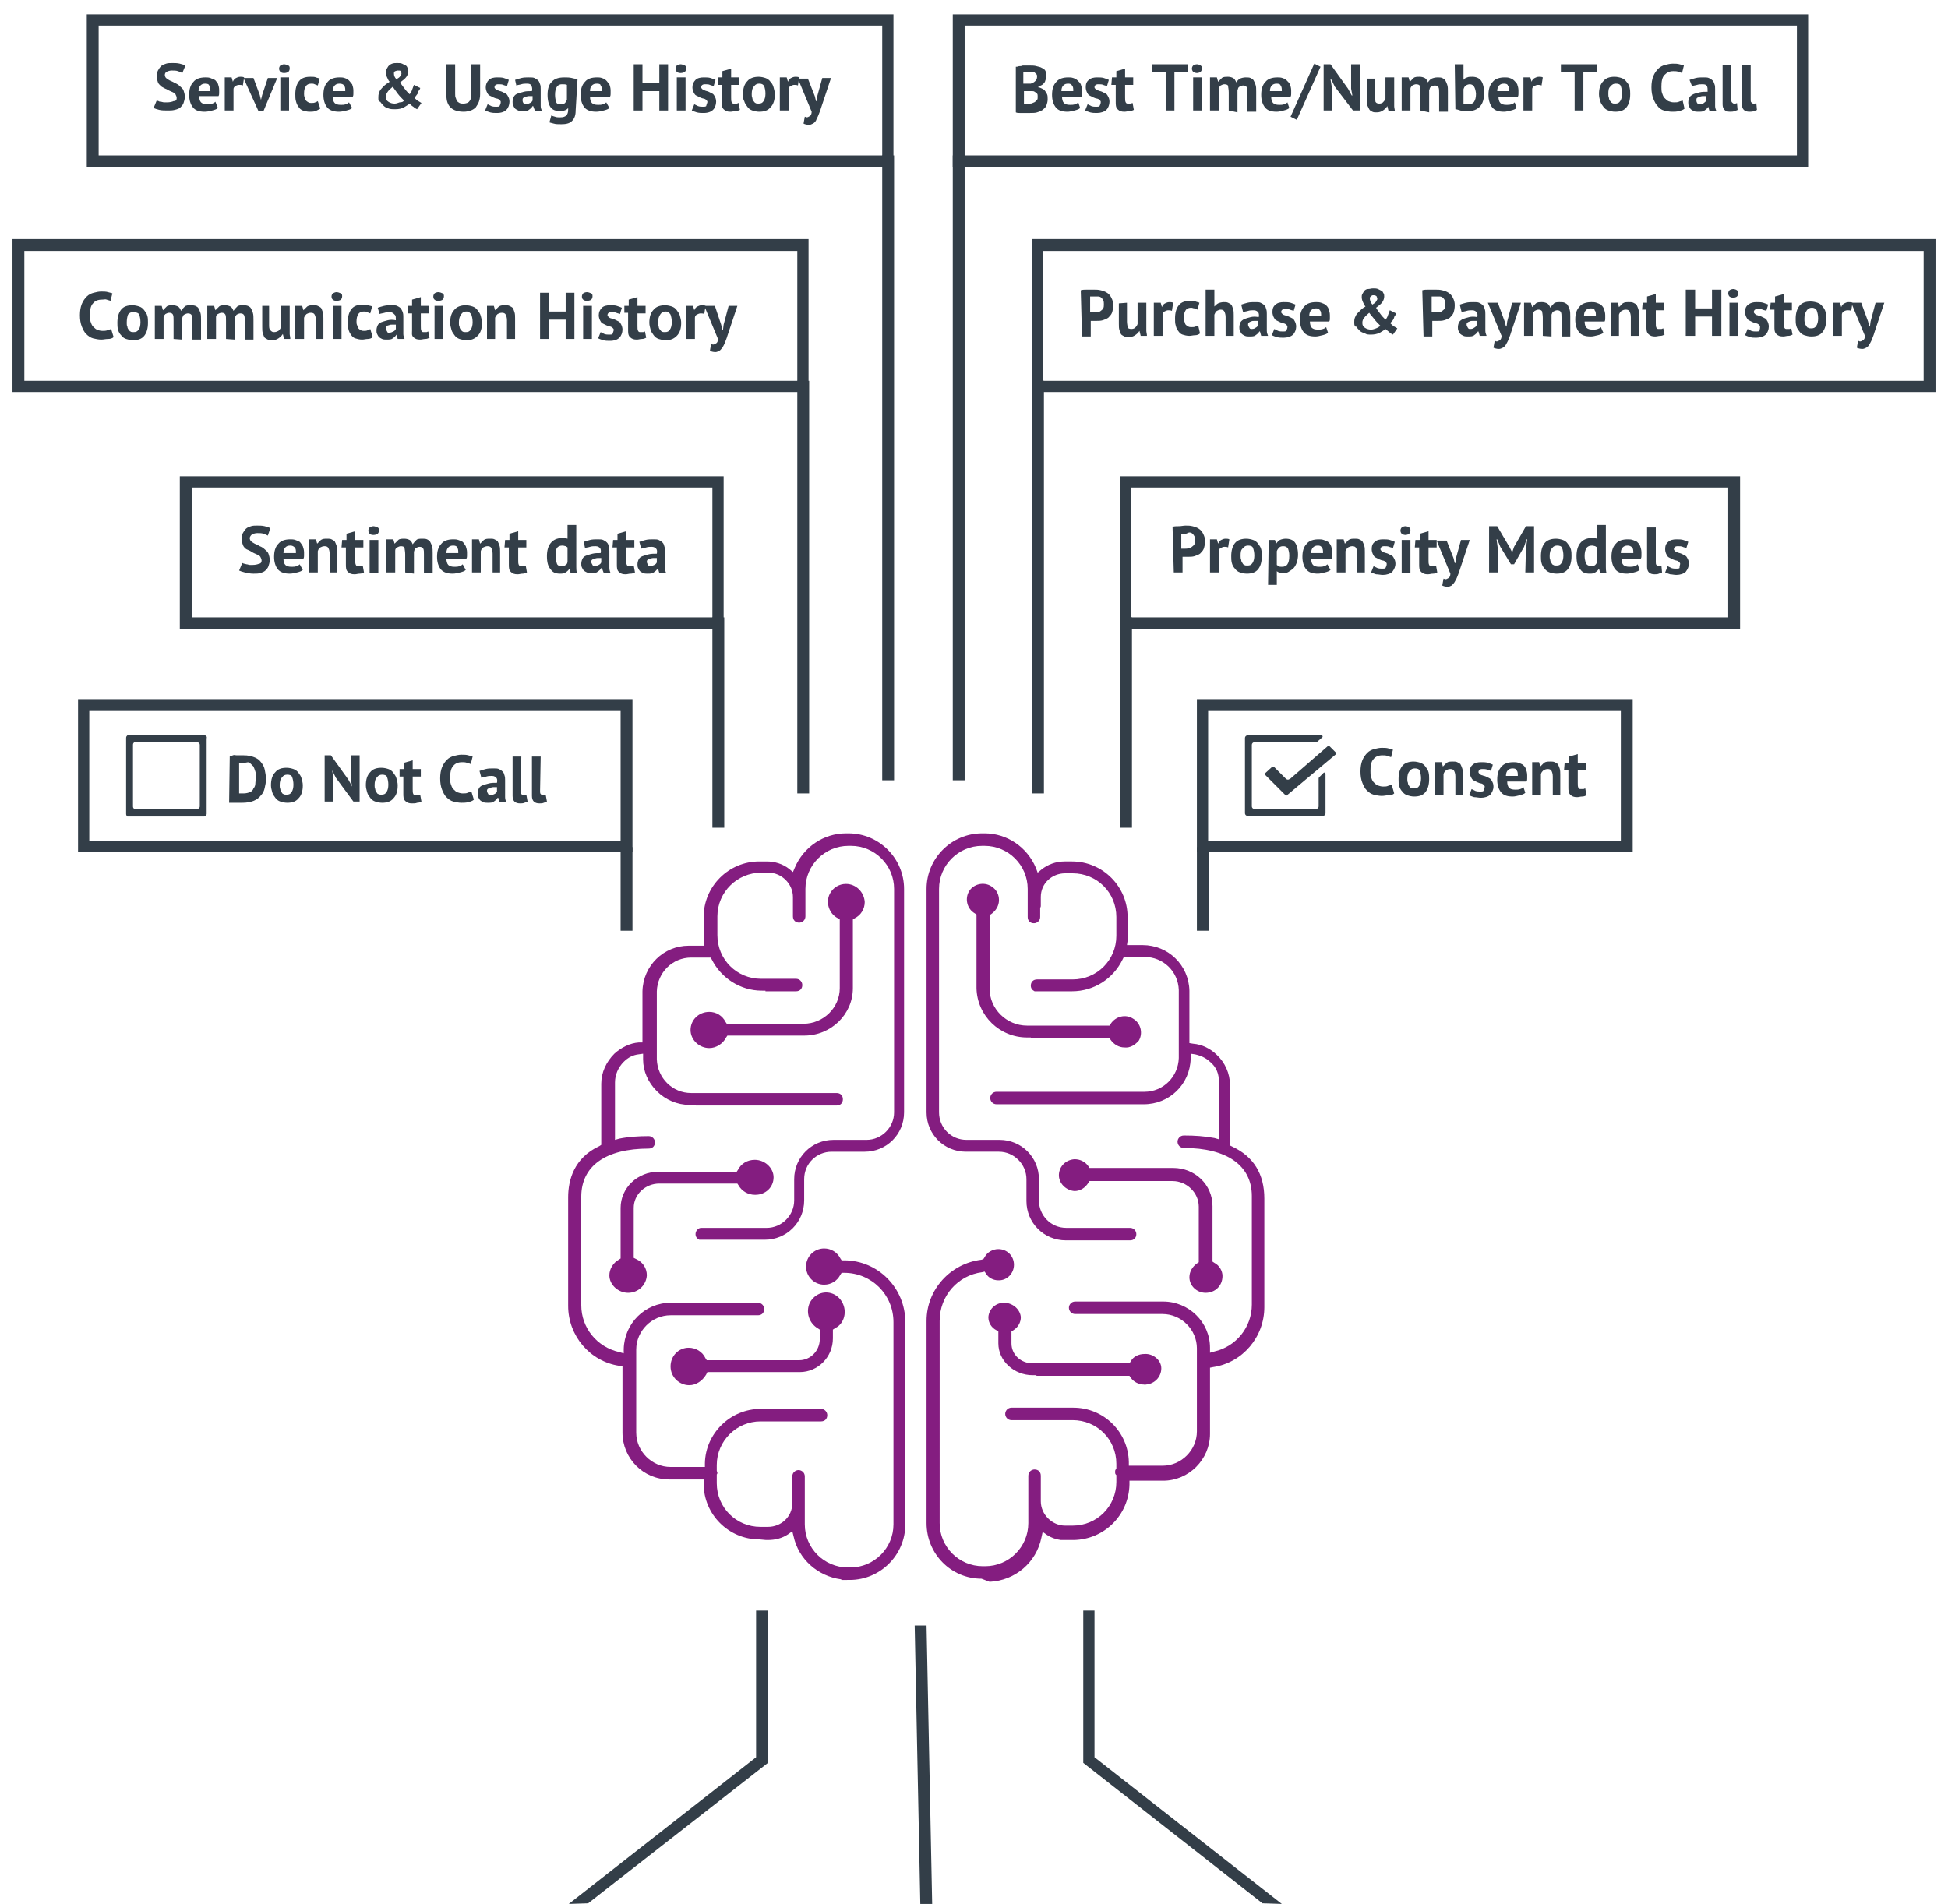 <?xml version="1.0" encoding="utf-8"?>
<!-- Generator: Adobe Illustrator 24.1.0, SVG Export Plug-In . SVG Version: 6.00 Build 0)  -->
<svg version="1.1" id="Layer_1" xmlns="http://www.w3.org/2000/svg" xmlns:xlink="http://www.w3.org/1999/xlink" x="0px" y="0px"
	 viewBox="0 0 312 305" style="enable-background:new 0 0 312 305;" xml:space="preserve">
<style type="text/css">
	.st0{fill:#333E48;}
	.st1{fill-rule:evenodd;clip-rule:evenodd;fill:#333E48;}
	.st2{fill-rule:evenodd;clip-rule:evenodd;fill:#841D80;}
</style>
<g>
	<g>
		<g>
			<g>
				<path class="st0" d="M167.6,12.1c0,0.2,0,0.4-0.1,0.6s-0.1,0.4-0.2,0.5c-0.1,0.1-0.2,0.3-0.4,0.4s-0.4,0.2-0.6,0.3V14
					c0.2,0,0.4,0.1,0.6,0.2s0.4,0.2,0.5,0.4c0.1,0.1,0.2,0.3,0.3,0.5s0.1,0.5,0.1,0.8c0,0.4-0.1,0.7-0.2,1s-0.4,0.5-0.6,0.7
					c-0.3,0.2-0.6,0.3-0.9,0.4s-0.7,0.1-1.1,0.1c-0.1,0-0.3,0-0.5,0s-0.4,0-0.6,0s-0.4,0-0.6,0c-0.2,0-0.4,0-0.6-0.1v-7.3
					c0.1,0,0.3,0,0.5-0.1c0.2,0,0.4,0,0.6-0.1c0.2,0,0.4,0,0.6,0c0.2,0,0.4,0,0.6,0c0.3,0,0.7,0,1,0.1s0.6,0.1,0.9,0.3
					c0.3,0.1,0.5,0.3,0.6,0.6C167.5,11.4,167.6,11.7,167.6,12.1z M164.5,13.4c0.1,0,0.2,0,0.3,0s0.2,0,0.3,0
					c0.3-0.1,0.5-0.2,0.7-0.4s0.3-0.4,0.3-0.7c0-0.2,0-0.3-0.1-0.4s-0.2-0.2-0.3-0.3s-0.2-0.1-0.4-0.1s-0.3,0-0.5,0s-0.4,0-0.5,0
					s-0.3,0-0.4,0v1.9H164.5L164.5,13.4z M164.9,16.6c0.2,0,0.3,0,0.5-0.1s0.3-0.1,0.4-0.2c0.1-0.1,0.2-0.2,0.3-0.3
					c0.1-0.1,0.1-0.3,0.1-0.5s0-0.4-0.1-0.5s-0.2-0.2-0.4-0.3c-0.1-0.1-0.3-0.1-0.5-0.1s-0.4,0-0.5,0H164v2c0,0,0.1,0,0.2,0
					c0.1,0,0.2,0,0.2,0c0.1,0,0.2,0,0.3,0C164.8,16.6,164.9,16.6,164.9,16.6z"/>
				<path class="st0" d="M173,17.3c-0.2,0.2-0.5,0.3-0.9,0.4s-0.8,0.2-1.1,0.2c-0.9,0-1.5-0.2-1.9-0.7s-0.6-1.2-0.6-2
					c0-0.9,0.2-1.6,0.7-2.1c0.4-0.5,1.1-0.7,1.9-0.7c0.3,0,0.5,0,0.8,0.1s0.5,0.2,0.7,0.4s0.4,0.4,0.5,0.6c0.1,0.3,0.2,0.6,0.2,1
					c0,0.1,0,0.3,0,0.5s0,0.3-0.1,0.5h-3.1c0,0.4,0.1,0.8,0.3,1s0.5,0.3,1,0.3c0.3,0,0.5,0,0.8-0.1s0.4-0.2,0.5-0.3L173,17.3z
					 M171.1,13.4c-0.4,0-0.6,0.1-0.8,0.3s-0.3,0.5-0.3,0.9h1.9c0-0.4,0-0.7-0.2-0.9C171.6,13.5,171.4,13.4,171.1,13.4z"/>
				<path class="st0" d="M176.3,16.3c0-0.1-0.1-0.2-0.2-0.3c-0.1-0.1-0.3-0.2-0.4-0.2s-0.4-0.1-0.6-0.2s-0.4-0.2-0.6-0.3
					c-0.2-0.1-0.3-0.3-0.4-0.5s-0.2-0.5-0.2-0.8c0-0.5,0.1-0.9,0.5-1.2c0.3-0.3,0.8-0.4,1.3-0.4c0.4,0,0.8,0,1.1,0.1
					s0.6,0.2,0.8,0.3l-0.3,1c-0.2-0.1-0.4-0.1-0.6-0.2s-0.5-0.1-0.8-0.1c-0.4,0-0.6,0.2-0.6,0.5c0,0.1,0.1,0.2,0.2,0.3
					c0.1,0.1,0.3,0.1,0.4,0.2c0.2,0.1,0.4,0.1,0.6,0.2s0.4,0.2,0.6,0.3s0.3,0.3,0.4,0.5s0.2,0.4,0.2,0.8c0,0.5-0.2,1-0.5,1.3
					s-0.9,0.5-1.5,0.5c-0.4,0-0.7,0-1.1-0.1c-0.3-0.1-0.6-0.2-0.8-0.3l0.4-1c0.2,0.1,0.4,0.2,0.6,0.3c0.3,0.1,0.5,0.1,0.8,0.1
					c0.2,0,0.4,0,0.5-0.1C176.3,16.6,176.3,16.5,176.3,16.3z"/>
				<path class="st0" d="M178.1,12.4h0.7v-1l1.4-0.4v1.4h1.3v1.2h-1.3v2c0,0.4,0,0.6,0.1,0.8s0.2,0.2,0.4,0.2c0.1,0,0.3,0,0.4,0
					s0.2-0.1,0.3-0.1l0.2,1.1c-0.2,0.1-0.4,0.2-0.7,0.2s-0.5,0.1-0.8,0.1c-0.5,0-0.8-0.1-1.1-0.4s-0.3-0.7-0.3-1.2v-2.7H178
					L178.1,12.4L178.1,12.4z"/>
				<path class="st0" d="M190.2,11.6h-2.1v6.1h-1.4v-6.1h-2.2v-1.3h5.8L190.2,11.6L190.2,11.6z"/>
				<path class="st0" d="M190.9,11c0-0.2,0.1-0.4,0.2-0.5c0.1-0.1,0.4-0.2,0.6-0.2s0.5,0.1,0.6,0.2c0.2,0.1,0.2,0.3,0.2,0.5
					s-0.1,0.4-0.2,0.5s-0.4,0.2-0.6,0.2s-0.5-0.1-0.6-0.2S190.9,11.2,190.9,11z M191.1,12.4h1.4v5.3h-1.4V12.4z"/>
				<path class="st0" d="M196.8,17.7v-2.9c0-0.5-0.1-0.8-0.1-1s-0.3-0.3-0.6-0.3c-0.2,0-0.4,0.1-0.6,0.2c-0.1,0.1-0.3,0.3-0.3,0.5
					v3.5h-1.4v-5.3h1.1l0.2,0.7l0,0c0.2-0.2,0.4-0.4,0.6-0.6s0.6-0.2,1-0.2c0.3,0,0.6,0.1,0.8,0.2c0.2,0.1,0.4,0.4,0.5,0.7
					c0.2-0.3,0.4-0.5,0.6-0.6s0.6-0.2,0.9-0.2c0.3,0,0.6,0,0.8,0.1s0.4,0.2,0.5,0.4s0.2,0.4,0.3,0.7s0.1,0.6,0.1,1.1v3.2h-1.4v-3
					c0-0.4,0-0.7-0.1-0.9s-0.3-0.3-0.6-0.3c-0.2,0-0.4,0.1-0.6,0.2s-0.2,0.3-0.3,0.6V18L196.8,17.7L196.8,17.7z"/>
				<path class="st0" d="M206.5,17.3c-0.2,0.2-0.5,0.3-0.9,0.4s-0.8,0.2-1.1,0.2c-0.9,0-1.5-0.2-1.9-0.7s-0.6-1.2-0.6-2
					c0-0.9,0.2-1.6,0.7-2.1c0.4-0.5,1.1-0.7,1.9-0.7c0.3,0,0.5,0,0.8,0.1s0.5,0.2,0.7,0.4s0.4,0.4,0.5,0.6c0.1,0.3,0.2,0.6,0.2,1
					c0,0.1,0,0.3,0,0.5s0,0.3-0.1,0.5h-3.1c0,0.4,0.1,0.8,0.3,1s0.5,0.3,1,0.3c0.3,0,0.5,0,0.8-0.1s0.4-0.2,0.5-0.3L206.5,17.3z
					 M204.5,13.4c-0.4,0-0.6,0.1-0.8,0.3s-0.3,0.5-0.3,0.9h1.9c0-0.4,0-0.7-0.2-0.9C205.1,13.5,204.8,13.4,204.5,13.4z"/>
				<path class="st0" d="M210.5,10.2l1,0.5l-3.8,8.5l-1-0.5L210.5,10.2z"/>
				<path class="st0" d="M213.8,13.9l-0.6-1.2h-0.1l0.2,1.2v3.8H212v-7.4h1.1l2.8,3.9l0.6,1.1h0.1l-0.2-1.1v-3.9h1.4v7.4h-1.1
					L213.8,13.9z"/>
				<path class="st0" d="M220.2,12.4v3c0,0.4,0.1,0.7,0.1,0.9c0.1,0.2,0.3,0.3,0.6,0.3s0.5-0.1,0.6-0.2s0.3-0.3,0.4-0.6v-3.4h1.4
					v3.7c0,0.3,0,0.6,0,0.9s0.1,0.5,0.1,0.8h-1l-0.2-0.8l0,0c-0.2,0.3-0.4,0.5-0.7,0.7s-0.6,0.3-1,0.3c-0.3,0-0.5,0-0.7-0.1
					s-0.4-0.2-0.5-0.4s-0.2-0.4-0.3-0.6s-0.1-0.6-0.1-1v-3.3h1.3V12.4z"/>
				<path class="st0" d="M227.5,17.7v-2.9c0-0.5-0.1-0.8-0.1-1s-0.3-0.3-0.6-0.3c-0.2,0-0.4,0.1-0.6,0.2c-0.1,0.1-0.3,0.3-0.3,0.5
					v3.5h-1.4v-5.3h1.1l0.2,0.7l0,0c0.2-0.2,0.4-0.4,0.6-0.6s0.6-0.2,1-0.2c0.3,0,0.6,0.1,0.8,0.2c0.2,0.1,0.4,0.4,0.5,0.7
					c0.2-0.3,0.4-0.5,0.6-0.6s0.6-0.2,0.9-0.2c0.3,0,0.6,0,0.8,0.1s0.4,0.2,0.5,0.4s0.2,0.4,0.3,0.7s0.1,0.6,0.1,1.1v3.2h-1.4v-3
					c0-0.4,0-0.7-0.1-0.9s-0.3-0.3-0.6-0.3c-0.2,0-0.4,0.1-0.6,0.2s-0.2,0.3-0.3,0.6V18L227.5,17.7L227.5,17.7z"/>
				<path class="st0" d="M233,10.3h1.4v2.5l0,0c0.1-0.2,0.3-0.3,0.6-0.4c0.2-0.1,0.5-0.1,0.8-0.1c0.6,0,1.1,0.2,1.4,0.6
					c0.3,0.4,0.5,1.1,0.5,2s-0.2,1.7-0.7,2.2s-1.1,0.7-1.9,0.7c-0.4,0-0.9,0-1.2-0.1s-0.6-0.2-0.8-0.2L233,10.3L233,10.3z
					 M235.4,13.5c-0.2,0-0.5,0.1-0.6,0.2c-0.2,0.1-0.3,0.3-0.4,0.6v2.3c0.1,0.1,0.2,0.1,0.4,0.1c0.1,0,0.3,0,0.4,0
					c0.4,0,0.7-0.1,0.9-0.4s0.3-0.7,0.3-1.3C236.3,14,236,13.5,235.4,13.5z"/>
				<path class="st0" d="M242.9,17.3c-0.2,0.2-0.5,0.3-0.9,0.4s-0.8,0.2-1.1,0.2c-0.9,0-1.5-0.2-1.9-0.7s-0.6-1.2-0.6-2
					c0-0.9,0.2-1.6,0.7-2.1c0.4-0.5,1.1-0.7,1.9-0.7c0.3,0,0.5,0,0.8,0.1s0.5,0.2,0.7,0.4s0.4,0.4,0.5,0.6c0.1,0.3,0.2,0.6,0.2,1
					c0,0.1,0,0.3,0,0.5s0,0.3-0.1,0.5H240c0,0.4,0.1,0.8,0.3,1s0.5,0.3,1,0.3c0.3,0,0.5,0,0.8-0.1s0.4-0.2,0.5-0.3L242.9,17.3z
					 M240.9,13.4c-0.4,0-0.6,0.1-0.8,0.3s-0.3,0.5-0.3,0.9h1.9c0-0.4,0-0.7-0.2-0.9C241.5,13.5,241.2,13.4,240.9,13.4z"/>
				<path class="st0" d="M246.9,13.7c-0.2-0.1-0.4-0.1-0.6-0.1c-0.2,0-0.4,0.1-0.6,0.2c-0.2,0.1-0.3,0.3-0.3,0.5v3.4H244v-5.3h1.1
					l0.2,0.7l0,0c0.1-0.3,0.3-0.5,0.5-0.6s0.4-0.2,0.7-0.2c0.2,0,0.4,0,0.6,0.1L246.9,13.7z"/>
				<path class="st0" d="M255.7,11.6h-2.1v6.1h-1.4v-6.1H250v-1.3h5.8L255.7,11.6L255.7,11.6z"/>
				<path class="st0" d="M256.1,15.1c0-0.9,0.2-1.6,0.7-2.1c0.4-0.5,1-0.7,1.8-0.7c0.4,0,0.8,0.1,1.1,0.2s0.6,0.3,0.8,0.6
					c0.2,0.2,0.4,0.5,0.5,0.9s0.1,0.7,0.1,1.1c0,0.9-0.2,1.6-0.6,2.1s-1,0.7-1.8,0.7c-0.4,0-0.8-0.1-1.1-0.2s-0.6-0.3-0.8-0.6
					s-0.4-0.5-0.5-0.9C256.2,15.9,256.1,15.5,256.1,15.1z M257.6,15.1c0,0.2,0,0.4,0.1,0.6c0,0.2,0.1,0.4,0.2,0.5s0.2,0.3,0.3,0.3
					c0.1,0.1,0.3,0.1,0.5,0.1c0.4,0,0.6-0.1,0.8-0.4c0.2-0.3,0.3-0.7,0.3-1.2s-0.1-0.9-0.2-1.2s-0.4-0.4-0.8-0.4
					c-0.3,0-0.6,0.1-0.8,0.4C257.6,14.1,257.6,14.5,257.6,15.1z"/>
				<path class="st0" d="M269.8,17.4c-0.2,0.2-0.5,0.3-0.9,0.4s-0.7,0.1-1.1,0.1s-0.9-0.1-1.3-0.2s-0.8-0.4-1-0.7
					c-0.3-0.3-0.5-0.7-0.7-1.2c-0.2-0.5-0.3-1.1-0.3-1.8s0.1-1.3,0.3-1.8c0.2-0.5,0.5-0.9,0.8-1.2s0.7-0.5,1.1-0.6s0.8-0.2,1.2-0.2
					c0.4,0,0.8,0,1.1,0.1s0.5,0.1,0.7,0.2l-0.3,1.2c-0.2-0.1-0.4-0.1-0.6-0.2s-0.5-0.1-0.8-0.1c-0.6,0-1,0.2-1.4,0.6
					c-0.4,0.4-0.5,1.1-0.5,1.9c0,0.4,0,0.7,0.1,1s0.2,0.6,0.4,0.8s0.4,0.4,0.6,0.5c0.3,0.1,0.5,0.2,0.9,0.2c0.3,0,0.6,0,0.8-0.1
					s0.4-0.1,0.6-0.2L269.8,17.4z"/>
				<path class="st0" d="M270.6,12.8c0.3-0.1,0.6-0.2,1-0.3s0.8-0.1,1.2-0.1c0.4,0,0.7,0,0.9,0.1s0.4,0.2,0.6,0.4s0.2,0.4,0.3,0.6
					s0.1,0.5,0.1,0.8s0,0.6,0,0.9s0,0.6,0,0.9c0,0.3,0,0.6,0,0.9s0.1,0.5,0.2,0.8h-1.1l-0.2-0.7l0,0c-0.1,0.2-0.3,0.4-0.6,0.6
					c-0.2,0.2-0.6,0.2-1,0.2c-0.2,0-0.5,0-0.7-0.1s-0.4-0.2-0.5-0.3s-0.2-0.3-0.3-0.5c-0.1-0.2-0.1-0.4-0.1-0.6
					c0-0.3,0.1-0.6,0.2-0.8s0.4-0.4,0.6-0.5s0.6-0.2,1-0.3s0.8-0.1,1.3-0.1c0-0.4,0-0.7-0.1-0.9s-0.3-0.3-0.7-0.3
					c-0.3,0-0.6,0-0.9,0.1s-0.6,0.1-0.8,0.2L270.6,12.8z M272.3,16.7c0.3,0,0.5-0.1,0.6-0.2s0.3-0.2,0.4-0.4v-0.7
					c-0.2,0-0.4,0-0.6,0s-0.4,0.1-0.5,0.1c-0.1,0.1-0.3,0.1-0.4,0.2s-0.1,0.2-0.1,0.4c0,0.2,0.1,0.4,0.2,0.5
					C272,16.6,272.1,16.7,272.3,16.7z"/>
				<path class="st0" d="M277.3,15.9c0,0.3,0,0.4,0.1,0.5s0.2,0.2,0.3,0.2c0.1,0,0.2,0,0.2,0s0.2,0,0.3-0.1l0.1,1.1
					c-0.1,0.1-0.3,0.1-0.5,0.2s-0.5,0.1-0.7,0.1c-0.4,0-0.7-0.1-0.9-0.3s-0.3-0.5-0.3-0.9v-6.3h1.4V15.9L277.3,15.9z"/>
				<path class="st0" d="M280.4,15.9c0,0.3,0,0.4,0.1,0.5s0.2,0.2,0.3,0.2c0.1,0,0.2,0,0.2,0s0.2,0,0.3-0.1l0.1,1.1
					c-0.1,0.1-0.3,0.1-0.5,0.2s-0.5,0.1-0.7,0.1c-0.4,0-0.7-0.1-0.9-0.3s-0.3-0.5-0.3-0.9v-6.3h1.4V15.9L280.4,15.9z"/>
			</g>
		</g>
		<g>
			<g>
				<path class="st0" d="M173.1,46.5c0.3-0.1,0.6-0.1,1-0.1s0.7,0,1.1,0c0.4,0,0.7,0,1.1,0.1s0.7,0.2,1,0.4s0.5,0.4,0.7,0.8
					s0.3,0.7,0.3,1.2s-0.1,0.9-0.2,1.2s-0.4,0.6-0.6,0.8c-0.3,0.2-0.6,0.3-0.9,0.4s-0.7,0.1-1.1,0.1c0,0-0.1,0-0.2,0s-0.2,0-0.2,0
					c-0.1,0-0.2,0-0.2,0c-0.1,0-0.1,0-0.2,0v2.5h-1.4L173.1,46.5L173.1,46.5z M175.3,47.5c-0.1,0-0.3,0-0.4,0c-0.1,0-0.2,0-0.3,0V50
					h0.1c0.1,0,0.1,0,0.2,0s0.1,0,0.2,0s0.1,0,0.1,0c0.2,0,0.4,0,0.6,0c0.2,0,0.4-0.1,0.5-0.2c0.1-0.1,0.3-0.2,0.4-0.4
					s0.1-0.4,0.1-0.7c0-0.2,0-0.4-0.1-0.6c-0.1-0.2-0.2-0.3-0.3-0.4c-0.1-0.1-0.3-0.2-0.5-0.2S175.5,47.5,175.3,47.5z"/>
				<path class="st0" d="M180.5,48.5v3c0,0.4,0.1,0.7,0.1,0.9s0.3,0.3,0.6,0.3s0.5-0.1,0.6-0.2c0.2-0.2,0.3-0.3,0.4-0.6v-3.4h1.4
					v3.7c0,0.3,0,0.6,0,0.8s0.1,0.5,0.1,0.8h-1l-0.2-0.8l0,0c-0.2,0.3-0.4,0.5-0.7,0.7s-0.6,0.3-1,0.3c-0.3,0-0.5,0-0.7-0.1
					s-0.4-0.2-0.5-0.3s-0.2-0.4-0.3-0.7s-0.1-0.6-0.1-1v-3.3L180.5,48.5L180.5,48.5z"/>
				<path class="st0" d="M187.7,49.8c-0.2-0.1-0.4-0.1-0.6-0.1c-0.2,0-0.4,0.1-0.6,0.2c-0.2,0.1-0.3,0.3-0.3,0.5v3.4h-1.4v-5.3h1.1
					l0.2,0.7l0,0c0.1-0.3,0.3-0.5,0.5-0.6s0.4-0.2,0.7-0.2c0.2,0,0.4,0,0.6,0.1L187.7,49.8z"/>
				<path class="st0" d="M192.2,53.4c-0.2,0.2-0.5,0.3-0.8,0.3s-0.6,0.1-0.9,0.1c-0.4,0-0.8-0.1-1.1-0.2c-0.3-0.1-0.5-0.3-0.7-0.6
					c-0.2-0.2-0.3-0.5-0.4-0.9c-0.1-0.3-0.1-0.7-0.1-1.1c0-0.9,0.2-1.6,0.6-2.1c0.4-0.5,1-0.7,1.8-0.7c0.4,0,0.7,0,0.9,0.1
					s0.4,0.1,0.6,0.2l-0.3,1.1c-0.2-0.1-0.3-0.1-0.5-0.2c-0.2,0-0.3-0.1-0.5-0.1c-0.4,0-0.7,0.1-0.9,0.4s-0.3,0.7-0.3,1.2
					c0,0.2,0,0.4,0.1,0.6s0.1,0.4,0.2,0.5s0.2,0.2,0.4,0.3s0.3,0.1,0.6,0.1c0.2,0,0.4,0,0.6-0.1s0.3-0.1,0.4-0.2L192.2,53.4z"/>
				<path class="st0" d="M196.3,53.8v-3c0-0.4-0.1-0.7-0.2-0.9s-0.3-0.3-0.6-0.3c-0.2,0-0.4,0.1-0.6,0.2s-0.3,0.4-0.4,0.6v3.4h-1.4
					v-7.4h1.4v2.7l0,0c0.2-0.2,0.4-0.4,0.6-0.5c0.2-0.1,0.6-0.2,0.9-0.2c0.3,0,0.5,0,0.7,0.1s0.4,0.2,0.5,0.3s0.2,0.4,0.3,0.7
					s0.1,0.6,0.1,1v3.3L196.3,53.8L196.3,53.8z"/>
				<path class="st0" d="M198.8,48.8c0.3-0.1,0.6-0.2,1-0.3s0.8-0.1,1.2-0.1s0.7,0,0.9,0.1s0.4,0.2,0.6,0.4s0.2,0.3,0.3,0.6
					s0.1,0.5,0.1,0.8s0,0.6,0,0.9s0,0.6,0,0.9c0,0.3,0,0.6,0,0.9s0.1,0.5,0.2,0.8H202l-0.2-0.7h-0.1c-0.1,0.2-0.3,0.4-0.6,0.6
					c-0.2,0.2-0.6,0.2-1,0.2c-0.2,0-0.5,0-0.7-0.1s-0.4-0.2-0.5-0.3s-0.2-0.3-0.3-0.5s-0.1-0.4-0.1-0.6c0-0.3,0.1-0.6,0.2-0.8
					c0.1-0.2,0.4-0.4,0.6-0.5c0.3-0.1,0.6-0.2,1-0.3s0.8-0.1,1.3,0c0.1-0.4,0-0.7-0.1-0.8s-0.3-0.3-0.7-0.3c-0.3,0-0.6,0-0.9,0.1
					c-0.3,0.1-0.6,0.1-0.8,0.2L198.8,48.8z M200.5,52.7c0.3,0,0.5-0.1,0.6-0.2c0.2-0.1,0.3-0.2,0.4-0.4v-0.7c-0.2,0-0.4,0-0.6,0
					c-0.2,0-0.4,0-0.5,0.1c-0.1,0-0.3,0.1-0.4,0.2s-0.1,0.2-0.1,0.3c0,0.2,0.1,0.3,0.2,0.5S200.3,52.7,200.5,52.7z"/>
				<path class="st0" d="M206.2,52.3c0-0.1-0.1-0.2-0.2-0.3c-0.1-0.1-0.3-0.2-0.4-0.2s-0.4-0.1-0.6-0.2s-0.4-0.2-0.6-0.3
					c-0.2-0.1-0.3-0.3-0.4-0.5s-0.2-0.5-0.2-0.8c0-0.5,0.1-0.9,0.5-1.2c0.3-0.3,0.8-0.4,1.3-0.4c0.4,0,0.8,0,1.1,0.1
					s0.6,0.2,0.8,0.3l-0.3,1c-0.2-0.1-0.4-0.1-0.6-0.2s-0.5-0.1-0.8-0.1c-0.4,0-0.6,0.2-0.6,0.5c0,0.1,0.1,0.2,0.2,0.3
					s0.3,0.2,0.4,0.2c0.2,0.1,0.4,0.1,0.6,0.2s0.4,0.2,0.6,0.3s0.3,0.3,0.4,0.5s0.2,0.5,0.2,0.8c0,0.5-0.2,1-0.5,1.3
					s-0.9,0.5-1.5,0.5c-0.4,0-0.7,0-1.1-0.1c-0.3-0.1-0.6-0.2-0.8-0.3l0.4-1c0.2,0.1,0.4,0.2,0.6,0.3c0.3,0.1,0.5,0.1,0.8,0.1
					c0.2,0,0.4,0,0.5-0.1C206.2,52.6,206.2,52.5,206.2,52.3z"/>
				<path class="st0" d="M212.7,53.3c-0.2,0.2-0.5,0.3-0.9,0.4s-0.8,0.2-1.1,0.2c-0.9,0-1.5-0.2-1.9-0.7s-0.6-1.2-0.6-2
					c0-0.9,0.2-1.6,0.7-2.1c0.4-0.5,1.1-0.7,1.9-0.7c0.3,0,0.5,0,0.8,0.1s0.5,0.2,0.7,0.3c0.2,0.2,0.4,0.4,0.5,0.7s0.2,0.6,0.2,1
					c0,0.2,0,0.3,0,0.5s0,0.3-0.1,0.5h-3.1c0,0.4,0.1,0.8,0.3,1s0.5,0.3,1,0.3c0.3,0,0.5,0,0.8-0.1s0.4-0.2,0.5-0.3L212.7,53.3z
					 M210.8,49.4c-0.4,0-0.6,0.1-0.8,0.3s-0.3,0.5-0.3,0.9h1.9c0-0.4,0-0.7-0.2-0.9C211.3,49.5,211.1,49.4,210.8,49.4z"/>
				<path class="st0" d="M216.9,51.7c0-0.3,0-0.5,0.1-0.8c0.1-0.2,0.2-0.5,0.4-0.7s0.4-0.4,0.6-0.6c0.2-0.2,0.4-0.3,0.7-0.5
					c-0.2-0.2-0.3-0.5-0.4-0.7c-0.1-0.2-0.2-0.5-0.2-0.8c0-0.2,0-0.3,0.1-0.5s0.2-0.3,0.3-0.5c0.1-0.1,0.3-0.3,0.6-0.3
					s0.5-0.1,0.8-0.1s0.6,0,0.8,0.1s0.4,0.2,0.6,0.3s0.2,0.3,0.3,0.4c0.1,0.2,0.1,0.3,0.1,0.5c0,0.3-0.1,0.6-0.3,0.9
					c-0.2,0.3-0.6,0.6-1,0.9c0.2,0.4,0.5,0.7,0.7,1s0.5,0.6,0.8,0.9c0.2-0.2,0.3-0.4,0.4-0.7s0.2-0.5,0.3-0.8l1,0.5
					c0,0.1-0.1,0.3-0.2,0.4s-0.1,0.3-0.2,0.5c-0.1,0.2-0.2,0.3-0.3,0.4c-0.1,0.1-0.2,0.2-0.2,0.3c0.2,0.2,0.4,0.4,0.6,0.5
					s0.3,0.2,0.5,0.3l-0.7,1c-0.2-0.1-0.4-0.2-0.6-0.4s-0.4-0.3-0.6-0.5c-0.2,0.2-0.6,0.4-0.9,0.6c-0.4,0.2-0.9,0.3-1.4,0.3
					c-0.4,0-0.7,0-1-0.2c-0.3-0.1-0.6-0.2-0.8-0.4s-0.4-0.4-0.6-0.7C217,52.4,216.9,52.1,216.9,51.7z M221.1,52.2
					c-0.4-0.4-0.7-0.7-1-1.1s-0.6-0.7-0.8-1c-0.3,0.3-0.6,0.5-0.8,0.8c-0.2,0.2-0.3,0.5-0.3,0.8c0,0.4,0.1,0.6,0.4,0.8
					c0.3,0.2,0.6,0.3,1,0.3c0.3,0,0.5-0.1,0.8-0.2S220.9,52.3,221.1,52.2z M219.4,47.8c0,0.3,0.1,0.6,0.4,1c0.3-0.2,0.5-0.3,0.6-0.5
					s0.2-0.3,0.2-0.4c0-0.2-0.1-0.3-0.1-0.4c-0.1-0.1-0.2-0.2-0.5-0.2c-0.2,0-0.3,0-0.4,0.2C219.5,47.5,219.4,47.6,219.4,47.8z"/>
				<path class="st0" d="M227.8,46.5c0.3-0.1,0.6-0.1,1-0.1s0.7,0,1.1,0c0.4,0,0.7,0,1.1,0.1s0.7,0.2,1,0.4s0.5,0.4,0.7,0.8
					s0.3,0.7,0.3,1.2s-0.1,0.9-0.2,1.2s-0.4,0.6-0.6,0.8c-0.3,0.2-0.6,0.3-0.9,0.4s-0.7,0.1-1.1,0.1c0,0-0.1,0-0.2,0s-0.2,0-0.2,0
					c-0.1,0-0.2,0-0.2,0c-0.1,0-0.1,0-0.2,0v2.5H228L227.8,46.5L227.8,46.5z M230,47.5c-0.1,0-0.3,0-0.4,0c-0.1,0-0.2,0-0.3,0V50
					h0.1c0.1,0,0.1,0,0.2,0s0.1,0,0.2,0s0.1,0,0.1,0c0.2,0,0.4,0,0.6,0c0.2,0,0.4-0.1,0.5-0.2c0.1-0.1,0.3-0.2,0.4-0.4
					s0.1-0.4,0.1-0.7c0-0.2,0-0.4-0.1-0.6c-0.1-0.2-0.2-0.3-0.3-0.4c-0.1-0.1-0.3-0.2-0.5-0.2S230.2,47.5,230,47.5z"/>
				<path class="st0" d="M233.8,48.8c0.3-0.1,0.6-0.2,1-0.3s0.8-0.1,1.2-0.1s0.7,0,0.9,0.1s0.4,0.2,0.6,0.4s0.2,0.3,0.3,0.6
					s0.1,0.5,0.1,0.8s0,0.6,0,0.9s0,0.6,0,0.9c0,0.3,0,0.6,0,0.9s0.1,0.5,0.2,0.8H237l-0.2-0.7h-0.1c-0.1,0.2-0.3,0.4-0.6,0.6
					c-0.2,0.2-0.6,0.2-1,0.2c-0.2,0-0.5,0-0.7-0.1s-0.4-0.2-0.5-0.3s-0.2-0.3-0.3-0.5s-0.1-0.4-0.1-0.6c0-0.3,0.1-0.6,0.2-0.8
					c0.1-0.2,0.4-0.4,0.6-0.5c0.3-0.1,0.6-0.2,1-0.3s0.8-0.1,1.3,0c0.1-0.4,0-0.7-0.1-0.8s-0.3-0.3-0.7-0.3c-0.3,0-0.6,0-0.9,0.1
					c-0.3,0.1-0.6,0.1-0.8,0.2L233.8,48.8z M235.5,52.7c0.3,0,0.5-0.1,0.6-0.2c0.2-0.1,0.3-0.2,0.4-0.4v-0.7c-0.2,0-0.4,0-0.6,0
					c-0.2,0-0.4,0-0.5,0.1c-0.1,0-0.3,0.1-0.4,0.2s-0.1,0.2-0.1,0.3c0,0.2,0.1,0.3,0.2,0.5S235.3,52.7,235.5,52.7z"/>
				<path class="st0" d="M241,51.5l0.2,0.8h0.1l0.1-0.8l0.8-3h1.4l-1.6,4.8c-0.1,0.4-0.3,0.8-0.4,1.1c-0.1,0.3-0.3,0.6-0.4,0.8
					c-0.1,0.2-0.3,0.4-0.5,0.5s-0.4,0.2-0.6,0.2c-0.4,0-0.7-0.1-0.9-0.2l0.2-1.1c0.1,0,0.2,0.1,0.3,0.1c0.2,0,0.3-0.1,0.5-0.2
					s0.3-0.4,0.3-0.7l-2.2-5.3h1.6L241,51.5z"/>
				<path class="st0" d="M247.1,53.8v-2.9c0-0.5-0.1-0.8-0.1-1c-0.1-0.2-0.3-0.3-0.6-0.3c-0.2,0-0.4,0.1-0.6,0.2
					c-0.1,0.1-0.3,0.3-0.3,0.5v3.5h-1.4v-5.3h1.1l0.2,0.7l0,0c0.2-0.2,0.4-0.4,0.6-0.6c0.2-0.2,0.6-0.2,1-0.2c0.3,0,0.6,0.1,0.8,0.2
					c0.2,0.1,0.4,0.4,0.5,0.7c0.2-0.3,0.4-0.5,0.6-0.7s0.6-0.2,0.9-0.2c0.3,0,0.6,0,0.8,0.1s0.4,0.2,0.5,0.4s0.2,0.4,0.3,0.7
					s0.1,0.7,0.1,1.1v3.2h-1.4v-3c0-0.4,0-0.7-0.1-0.9s-0.3-0.3-0.6-0.3c-0.2,0-0.4,0.1-0.6,0.2s-0.2,0.3-0.3,0.5v3.5L247.1,53.8
					L247.1,53.8z"/>
				<path class="st0" d="M256.8,53.3c-0.2,0.2-0.5,0.3-0.9,0.4c-0.4,0.1-0.8,0.2-1.1,0.2c-0.9,0-1.5-0.2-1.9-0.7s-0.6-1.2-0.6-2
					c0-0.9,0.2-1.6,0.7-2.1c0.4-0.5,1.1-0.7,1.9-0.7c0.3,0,0.5,0,0.8,0.1s0.5,0.2,0.7,0.3c0.2,0.2,0.4,0.4,0.5,0.7s0.2,0.6,0.2,1
					c0,0.2,0,0.3,0,0.5s0,0.3-0.1,0.5h-3.2c0,0.4,0.1,0.8,0.3,1s0.5,0.3,1,0.3c0.3,0,0.5,0,0.8-0.1s0.4-0.2,0.5-0.3L256.8,53.3z
					 M254.8,49.4c-0.4,0-0.6,0.1-0.8,0.3s-0.3,0.5-0.3,0.9h1.9c0-0.4,0-0.7-0.2-0.9C255.4,49.5,255.2,49.4,254.8,49.4z"/>
				<path class="st0" d="M261.2,53.8v-3c0-0.4-0.1-0.7-0.2-0.9s-0.3-0.3-0.6-0.3c-0.3,0-0.5,0.1-0.7,0.2c-0.2,0.2-0.3,0.3-0.4,0.6
					v3.4H258v-5.3h1.1l0.2,0.7l0,0c0.2-0.2,0.4-0.4,0.6-0.6c0.3-0.2,0.6-0.2,1-0.2c0.3,0,0.5,0,0.7,0.1s0.4,0.2,0.5,0.3
					c0.1,0.2,0.2,0.4,0.3,0.7s0.1,0.6,0.1,1v3.3H261.2L261.2,53.8z"/>
				<path class="st0" d="M263.1,48.5h0.7v-1l1.4-0.4v1.4h1.3v1.2h-1.3v2c0,0.4,0,0.6,0.1,0.8s0.2,0.2,0.4,0.2c0.1,0,0.3,0,0.4,0
					s0.2-0.1,0.3-0.1l0.2,1c-0.2,0.1-0.4,0.2-0.7,0.2s-0.5,0.1-0.8,0.1c-0.5,0-0.8-0.1-1.1-0.4s-0.3-0.7-0.3-1.2v-2.7H263
					L263.1,48.5L263.1,48.5z"/>
				<path class="st0" d="M274.2,50.7h-2.7v3.1H270v-7.4h1.5v3h2.7v-3h1.5v7.4h-1.5V50.7z"/>
				<path class="st0" d="M276.8,47c0-0.2,0.1-0.4,0.2-0.5s0.4-0.2,0.6-0.2s0.5,0.1,0.6,0.2c0.2,0.1,0.2,0.3,0.2,0.5
					s-0.1,0.4-0.2,0.5s-0.4,0.2-0.6,0.2s-0.5-0.1-0.6-0.2S276.8,47.2,276.8,47z M277,48.5h1.4v5.3H277V48.5z"/>
				<path class="st0" d="M281.9,52.3c0-0.1-0.1-0.2-0.2-0.3s-0.3-0.2-0.4-0.2s-0.4-0.1-0.6-0.2s-0.4-0.2-0.6-0.3s-0.3-0.3-0.4-0.5
					s-0.2-0.5-0.2-0.8c0-0.5,0.1-0.9,0.5-1.2s0.8-0.4,1.3-0.4c0.4,0,0.8,0,1.1,0.1s0.6,0.2,0.8,0.3l-0.3,1c-0.2-0.1-0.4-0.1-0.6-0.2
					s-0.5-0.1-0.8-0.1c-0.4,0-0.6,0.2-0.6,0.5c0,0.1,0.1,0.2,0.2,0.3s0.3,0.2,0.4,0.2c0.2,0.1,0.4,0.1,0.6,0.2s0.4,0.2,0.6,0.3
					s0.3,0.3,0.4,0.5s0.2,0.5,0.2,0.8c0,0.5-0.2,1-0.5,1.3s-0.9,0.5-1.5,0.5c-0.4,0-0.7,0-1-0.1s-0.6-0.2-0.8-0.3l0.4-1
					c0.2,0.1,0.4,0.2,0.6,0.3c0.3,0.1,0.5,0.1,0.8,0.1c0.2,0,0.4,0,0.5-0.1C281.9,52.6,281.9,52.5,281.9,52.3z"/>
				<path class="st0" d="M283.6,48.5h0.7v-1l1.4-0.4v1.4h1.3v1.2h-1.3v2c0,0.4,0,0.6,0.1,0.8s0.2,0.2,0.4,0.2c0.1,0,0.3,0,0.4,0
					s0.2-0.1,0.3-0.1l0.2,1c-0.2,0.1-0.4,0.2-0.7,0.2s-0.5,0.1-0.8,0.1c-0.5,0-0.8-0.1-1.1-0.4s-0.3-0.7-0.3-1.2v-2.7h-0.7
					L283.6,48.5L283.6,48.5z"/>
				<path class="st0" d="M287.6,51.1c0-0.9,0.2-1.6,0.6-2.1s1-0.7,1.8-0.7c0.4,0,0.8,0.1,1.1,0.2s0.6,0.3,0.8,0.6
					c0.2,0.2,0.4,0.5,0.5,0.9s0.1,0.7,0.1,1.1c0,0.9-0.2,1.6-0.6,2.1s-1,0.7-1.8,0.7c-0.4,0-0.8-0.1-1.1-0.2s-0.6-0.3-0.8-0.6
					s-0.4-0.5-0.5-0.9S287.6,51.5,287.6,51.1z M289,51.1c0,0.2,0,0.5,0.1,0.6c0,0.2,0.1,0.4,0.2,0.5c0.1,0.2,0.2,0.3,0.3,0.3
					c0.1,0.1,0.3,0.1,0.5,0.1c0.4,0,0.6-0.1,0.8-0.4c0.2-0.3,0.3-0.7,0.3-1.2s-0.1-0.9-0.2-1.2s-0.4-0.5-0.8-0.5
					c-0.3,0-0.6,0.1-0.8,0.4C289.1,50.1,289,50.5,289,51.1z"/>
				<path class="st0" d="M296.5,49.8c-0.2-0.1-0.4-0.1-0.6-0.1s-0.5,0.1-0.6,0.2c-0.2,0.1-0.3,0.3-0.3,0.5v3.4h-1.4v-5.3h1.1
					l0.2,0.7l0,0c0.1-0.3,0.3-0.5,0.5-0.6s0.4-0.2,0.7-0.2c0.2,0,0.4,0,0.6,0.1L296.5,49.8z"/>
				<path class="st0" d="M299.2,51.5l0.2,0.8h0.1l0.1-0.8l0.8-3h1.4l-1.6,4.8c-0.1,0.4-0.3,0.8-0.4,1.1s-0.3,0.6-0.4,0.8
					s-0.3,0.4-0.5,0.5s-0.4,0.2-0.6,0.2c-0.4,0-0.7-0.1-0.9-0.2l0.2-1.1c0.1,0,0.2,0.1,0.3,0.1c0.2,0,0.3-0.1,0.5-0.2
					s0.3-0.4,0.3-0.7l-2.2-5.3h1.6L299.2,51.5z"/>
			</g>
		</g>
		<g>
			<g>
				<path class="st0" d="M18.2,54c-0.2,0.2-0.5,0.3-0.9,0.3s-0.7,0.1-1.1,0.1s-0.9-0.1-1.3-0.2s-0.8-0.4-1.1-0.7s-0.5-0.7-0.7-1.2
					s-0.3-1.1-0.3-1.8s0.1-1.3,0.3-1.8s0.5-0.9,0.8-1.2s0.7-0.5,1.1-0.6c0.4-0.1,0.8-0.2,1.2-0.2s0.8,0,1.1,0.1s0.5,0.1,0.7,0.2
					l-0.3,1.2c-0.2-0.1-0.4-0.1-0.6-0.2s-0.5,0-0.8,0c-0.6,0-1.1,0.2-1.4,0.6c-0.4,0.4-0.5,1.1-0.5,1.9c0,0.4,0,0.7,0.1,1
					s0.2,0.6,0.4,0.8s0.4,0.4,0.6,0.5c0.3,0.1,0.5,0.2,0.9,0.2c0.3,0,0.6,0,0.8-0.1s0.4-0.1,0.6-0.2L18.2,54z"/>
				<path class="st0" d="M18.8,51.7c0-0.9,0.2-1.6,0.6-2.1s1-0.7,1.8-0.7c0.4,0,0.8,0.1,1.1,0.2s0.6,0.3,0.8,0.6s0.4,0.5,0.5,0.9
					c0.1,0.3,0.1,0.7,0.1,1.1c0,0.9-0.2,1.6-0.6,2.1s-1,0.7-1.8,0.7c-0.4,0-0.8-0.1-1.1-0.2s-0.6-0.3-0.8-0.6
					c-0.2-0.2-0.4-0.5-0.5-0.9S18.8,52.1,18.8,51.7z M20.3,51.7c0,0.2,0,0.5,0.1,0.6c0,0.2,0.1,0.4,0.2,0.5s0.2,0.3,0.3,0.3
					c0.1,0.1,0.3,0.1,0.5,0.1c0.4,0,0.6-0.1,0.8-0.4c0.2-0.2,0.3-0.7,0.3-1.2s-0.1-0.9-0.2-1.2s-0.6-0.4-1-0.4
					c-0.3,0-0.6,0.1-0.8,0.4C20.4,50.7,20.3,51.1,20.3,51.7z"/>
				<path class="st0" d="M27.8,54.3v-2.9c0-0.5,0-0.8-0.1-1s-0.3-0.3-0.6-0.3c-0.2,0-0.4,0.1-0.6,0.2c-0.1,0.1-0.3,0.3-0.3,0.5v3.5
					h-1.4V49h1.1l0.2,0.7l0,0c0.2-0.2,0.4-0.4,0.6-0.6c0.2-0.2,0.6-0.2,1-0.2c0.3,0,0.6,0.1,0.8,0.2c0.2,0.1,0.4,0.4,0.5,0.7
					c0.2-0.3,0.4-0.5,0.6-0.7s0.6-0.2,0.9-0.2s0.5,0,0.8,0.1c0.2,0.1,0.4,0.2,0.5,0.4s0.2,0.4,0.3,0.7s0.1,0.7,0.1,1.1v3.2h-1.4v-3
					c0-0.4,0-0.7-0.1-0.9s-0.3-0.3-0.6-0.3c-0.2,0-0.4,0.1-0.6,0.2s-0.2,0.3-0.3,0.5v3.5L27.8,54.3L27.8,54.3z"/>
				<path class="st0" d="M36.2,54.3v-2.9c0-0.5,0-0.8-0.1-1s-0.3-0.3-0.6-0.3c-0.2,0-0.4,0.1-0.6,0.2c-0.2,0.1-0.3,0.3-0.3,0.5v3.5
					h-1.4V49h1.1l0.2,0.7l0,0c0.2-0.2,0.4-0.4,0.6-0.6c0.2-0.2,0.6-0.2,1-0.2c0.3,0,0.6,0.1,0.8,0.2c0.2,0.1,0.4,0.4,0.5,0.7
					c0.2-0.3,0.4-0.5,0.6-0.7s0.6-0.2,0.9-0.2c0.3,0,0.5,0,0.8,0.1c0.2,0.1,0.4,0.2,0.5,0.4s0.2,0.4,0.3,0.7s0.1,0.7,0.1,1.1v3.2
					h-1.4v-3c0-0.4,0-0.7-0.1-0.9s-0.3-0.3-0.6-0.3c-0.2,0-0.4,0.1-0.6,0.2c-0.1,0.1-0.2,0.3-0.3,0.5v3.5L36.2,54.3L36.2,54.3z"/>
				<path class="st0" d="M43.1,49v3c0,0.4,0,0.7,0.2,0.9s0.3,0.3,0.6,0.3s0.5-0.1,0.7-0.2c0.2-0.2,0.3-0.3,0.4-0.6V49h1.4v3.7
					c0,0.3,0,0.6,0,0.8s0.1,0.5,0.1,0.8h-1l-0.2-0.8l0,0c-0.2,0.3-0.4,0.5-0.7,0.7s-0.6,0.3-1,0.3c-0.3,0-0.5,0-0.7-0.1
					s-0.4-0.2-0.5-0.3s-0.2-0.4-0.3-0.7s-0.1-0.6-0.1-1V49H43.1L43.1,49z"/>
				<path class="st0" d="M50.6,54.3v-3c0-0.4-0.1-0.7-0.2-0.9s-0.3-0.3-0.6-0.3s-0.5,0.1-0.7,0.2c-0.2,0.2-0.3,0.3-0.4,0.6v3.4h-1.4
					V49h1.1l0.2,0.7l0,0c0.2-0.2,0.4-0.4,0.6-0.6c0.3-0.2,0.6-0.2,1-0.2c0.3,0,0.5,0,0.7,0.1s0.4,0.2,0.5,0.3s0.2,0.4,0.3,0.7
					s0.1,0.6,0.1,1v3.3H50.6L50.6,54.3z"/>
				<path class="st0" d="M53.1,47.5c0-0.2,0.1-0.4,0.2-0.5c0.2-0.1,0.4-0.2,0.6-0.2s0.5,0.1,0.7,0.2c0.2,0.1,0.2,0.3,0.2,0.5
					s-0.1,0.4-0.2,0.5s-0.4,0.2-0.7,0.2s-0.5-0.1-0.6-0.2S53.1,47.8,53.1,47.5z M53.3,49h1.4v5.3h-1.4V49z"/>
				<path class="st0" d="M59.7,54c-0.2,0.2-0.5,0.3-0.8,0.3s-0.6,0.1-0.9,0.1c-0.4,0-0.8-0.1-1.1-0.2s-0.5-0.3-0.7-0.6
					s-0.3-0.5-0.4-0.9s-0.1-0.7-0.1-1.1c0-0.9,0.2-1.6,0.6-2.1c0.4-0.5,1-0.7,1.8-0.7c0.4,0,0.7,0,0.9,0.1s0.5,0.1,0.6,0.2l-0.3,1.1
					c-0.2-0.1-0.3-0.1-0.5-0.2s-0.3-0.1-0.5-0.1c-0.4,0-0.7,0.1-0.9,0.4s-0.3,0.7-0.3,1.2c0,0.2,0,0.4,0.1,0.6s0.1,0.4,0.2,0.5
					s0.2,0.2,0.4,0.3s0.3,0.1,0.5,0.1s0.4,0,0.6-0.1s0.3-0.1,0.4-0.2L59.7,54z"/>
				<path class="st0" d="M60.5,49.3c0.3-0.1,0.6-0.2,1-0.3s0.8-0.1,1.2-0.1s0.7,0,0.9,0.1s0.4,0.2,0.6,0.4c0.1,0.2,0.2,0.3,0.3,0.6
					s0.1,0.5,0.1,0.8s0,0.6,0,0.9s0,0.6,0,0.9c0,0.3,0,0.6,0,0.9s0.1,0.5,0.2,0.8h-1.1l-0.2-0.7l0,0c-0.1,0.2-0.3,0.4-0.6,0.6
					c-0.2,0.2-0.6,0.2-1,0.2c-0.2,0-0.5,0-0.7-0.1s-0.4-0.2-0.5-0.3s-0.2-0.3-0.3-0.5s-0.1-0.4-0.1-0.6c0-0.3,0.1-0.6,0.2-0.8
					c0.1-0.2,0.3-0.4,0.6-0.5s0.6-0.2,1-0.3s0.8-0.1,1.3,0c0-0.4,0-0.7-0.1-0.8S62.9,50,62.5,50c-0.3,0-0.6,0-0.9,0.1
					c-0.3,0.1-0.6,0.1-0.8,0.2L60.5,49.3z M62.3,53.3c0.3,0,0.5-0.1,0.7-0.2s0.3-0.2,0.4-0.4V52c-0.2,0-0.4,0-0.6,0
					c-0.2,0-0.4,0-0.5,0.1c-0.2,0-0.3,0.1-0.4,0.2s-0.1,0.2-0.1,0.3c0,0.2,0.1,0.3,0.2,0.5S62.1,53.3,62.3,53.3z"/>
				<path class="st0" d="M65.3,49H66v-1l1.4-0.4V49h1.3v1.2h-1.3v2c0,0.4,0,0.6,0.1,0.8s0.2,0.2,0.4,0.2c0.1,0,0.3,0,0.4,0
					s0.2-0.1,0.3-0.1l0.2,1c-0.2,0.1-0.4,0.2-0.7,0.2s-0.5,0.1-0.8,0.1c-0.5,0-0.8-0.1-1.1-0.4S66,53.4,66,52.9v-2.7h-0.7V49z"/>
				<path class="st0" d="M69.4,47.5c0-0.2,0.1-0.4,0.2-0.5s0.4-0.2,0.6-0.2s0.5,0.1,0.7,0.2c0.2,0.1,0.2,0.3,0.2,0.5
					S71,47.9,70.9,48s-0.4,0.2-0.7,0.2s-0.5-0.1-0.6-0.2S69.4,47.8,69.4,47.5z M69.6,49H71v5.3h-1.4V49z"/>
				<path class="st0" d="M72.1,51.7c0-0.9,0.2-1.6,0.7-2.1c0.4-0.5,1.1-0.7,1.8-0.7c0.4,0,0.8,0.1,1.1,0.2s0.6,0.3,0.8,0.6
					s0.4,0.5,0.5,0.9s0.2,0.7,0.2,1.1c0,0.9-0.2,1.6-0.7,2.1s-1,0.7-1.8,0.7c-0.4,0-0.8-0.1-1.1-0.2S73,54,72.8,53.7
					s-0.4-0.5-0.5-0.9S72.1,52.1,72.1,51.7z M73.5,51.7c0,0.2,0,0.5,0.1,0.6c0,0.2,0.1,0.4,0.2,0.5s0.2,0.3,0.3,0.3
					c0.1,0.1,0.3,0.1,0.5,0.1c0.4,0,0.6-0.1,0.8-0.4c0.2-0.3,0.3-0.7,0.3-1.2s-0.1-0.9-0.2-1.2c-0.2-0.3-0.4-0.5-0.8-0.5
					c-0.3,0-0.6,0.1-0.8,0.4C73.6,50.7,73.5,51.1,73.5,51.7z"/>
				<path class="st0" d="M81.2,54.3v-3c0-0.4-0.1-0.7-0.2-0.9s-0.3-0.3-0.6-0.3c-0.3,0-0.5,0.1-0.7,0.2c-0.2,0.2-0.3,0.3-0.4,0.6
					v3.4H78V49h1.1l0.2,0.7l0,0c0.2-0.2,0.4-0.4,0.6-0.6c0.3-0.2,0.6-0.2,1-0.2c0.3,0,0.5,0,0.7,0.1s0.4,0.2,0.5,0.3
					s0.2,0.4,0.3,0.7s0.1,0.6,0.1,1v3.3H81.2L81.2,54.3z"/>
				<path class="st0" d="M90.6,51.2h-2.7v3.1h-1.4v-7.4h1.4v3h2.7v-3H92v7.4h-1.4V51.2z"/>
				<path class="st0" d="M93.2,47.5c0-0.2,0.1-0.4,0.2-0.5s0.4-0.2,0.6-0.2s0.5,0.1,0.7,0.2c0.2,0.1,0.2,0.3,0.2,0.5
					s-0.1,0.4-0.2,0.5s-0.4,0.2-0.7,0.2s-0.5-0.1-0.6-0.2S93.2,47.8,93.2,47.5z M93.4,49h1.4v5.3h-1.4V49z"/>
				<path class="st0" d="M98.3,52.8c0-0.1-0.1-0.2-0.2-0.3s-0.3-0.2-0.4-0.2s-0.4-0.1-0.6-0.2s-0.4-0.2-0.6-0.3s-0.3-0.3-0.4-0.5
					s-0.2-0.5-0.2-0.8c0-0.5,0.2-0.9,0.5-1.2s0.8-0.4,1.3-0.4c0.4,0,0.8,0,1.1,0.1s0.6,0.2,0.8,0.3l-0.3,1c-0.2-0.1-0.4-0.1-0.6-0.2
					S98.1,50,97.9,50c-0.4,0-0.6,0.2-0.6,0.5c0,0.1,0.1,0.2,0.2,0.3s0.3,0.2,0.4,0.2c0.2,0.1,0.4,0.1,0.6,0.2s0.4,0.2,0.6,0.3
					s0.3,0.3,0.4,0.5s0.2,0.5,0.2,0.8c0,0.5-0.2,1-0.5,1.3s-0.8,0.5-1.5,0.5c-0.4,0-0.7,0-1.1-0.1c-0.3-0.1-0.6-0.2-0.8-0.3l0.4-1
					c0.2,0.1,0.4,0.2,0.6,0.3c0.3,0.1,0.5,0.1,0.8,0.1c0.2,0,0.4,0,0.5-0.1C98.2,53.2,98.3,53,98.3,52.8z"/>
				<path class="st0" d="M100,49h0.7v-1l1.4-0.4V49h1.3v1.2h-1.3v2c0,0.4,0,0.6,0.1,0.8s0.2,0.2,0.4,0.2c0.1,0,0.3,0,0.4,0
					s0.2-0.1,0.3-0.1l0.2,1c-0.2,0.1-0.4,0.2-0.7,0.2s-0.5,0.1-0.8,0.1c-0.5,0-0.8-0.1-1.1-0.4s-0.3-0.7-0.3-1.2v-2.7H100V49z"/>
				<path class="st0" d="M104,51.7c0-0.9,0.2-1.6,0.7-2.1c0.4-0.5,1.1-0.7,1.8-0.7c0.4,0,0.8,0.1,1.1,0.2s0.6,0.3,0.8,0.6
					s0.4,0.5,0.5,0.9s0.2,0.7,0.2,1.1c0,0.9-0.2,1.6-0.7,2.1s-1,0.7-1.8,0.7c-0.4,0-0.8-0.1-1.1-0.2s-0.6-0.3-0.8-0.6
					s-0.4-0.5-0.5-0.9S104,52.1,104,51.7z M105.4,51.7c0,0.2,0,0.5,0.1,0.6c0,0.2,0.1,0.4,0.2,0.5s0.2,0.3,0.3,0.3
					c0.1,0.1,0.3,0.1,0.5,0.1c0.4,0,0.6-0.1,0.8-0.4c0.2-0.3,0.3-0.7,0.3-1.2s-0.1-0.9-0.2-1.2c-0.2-0.3-0.4-0.5-0.8-0.5
					c-0.3,0-0.6,0.1-0.8,0.4C105.5,50.7,105.4,51.1,105.4,51.7z"/>
				<path class="st0" d="M112.8,50.3c-0.2-0.1-0.4-0.1-0.6-0.1s-0.4,0.1-0.6,0.2c-0.2,0.1-0.3,0.3-0.3,0.5v3.4h-1.4V49h1.1l0.2,0.7
					l0,0c0.1-0.3,0.3-0.5,0.5-0.6s0.4-0.2,0.7-0.2c0.2,0,0.4,0,0.6,0.1L112.8,50.3z"/>
				<path class="st0" d="M115.5,52l0.2,0.8h0.1l0.1-0.8l0.8-3h1.4l-1.6,4.8c-0.1,0.4-0.3,0.8-0.4,1.1s-0.3,0.6-0.4,0.8
					c-0.2,0.2-0.3,0.4-0.5,0.5s-0.4,0.2-0.6,0.2c-0.4,0-0.7-0.1-0.9-0.2l0.2-1.1c0.1,0,0.2,0.1,0.3,0.1c0.2,0,0.3-0.1,0.5-0.2
					s0.3-0.4,0.3-0.7l-2.2-5.3h1.7L115.5,52z"/>
			</g>
		</g>
		<g>
			<g>
				<path class="st0" d="M28.3,15.7c0-0.2-0.1-0.4-0.2-0.6s-0.4-0.3-0.6-0.4c-0.2-0.1-0.5-0.2-0.8-0.4c-0.3-0.1-0.6-0.3-0.8-0.4
					c-0.2-0.2-0.5-0.4-0.6-0.7s-0.2-0.6-0.2-1s0.1-0.7,0.2-0.9s0.3-0.5,0.5-0.7s0.5-0.3,0.8-0.4s0.6-0.1,1-0.1s0.8,0,1.2,0.1
					c0.4,0.1,0.7,0.2,0.9,0.3l-0.5,1.2c-0.2-0.1-0.4-0.2-0.7-0.3c-0.3-0.1-0.6-0.1-1-0.1c-0.3,0-0.6,0.1-0.8,0.2s-0.3,0.3-0.3,0.5
					s0.1,0.4,0.2,0.5s0.4,0.3,0.6,0.4s0.5,0.2,0.8,0.4c0.3,0.1,0.6,0.3,0.8,0.5s0.5,0.4,0.6,0.7s0.2,0.6,0.2,1s-0.1,0.7-0.2,1
					s-0.3,0.5-0.5,0.7s-0.5,0.3-0.9,0.4s-0.7,0.1-1.1,0.1c-0.5,0-1,0-1.4-0.1s-0.7-0.2-0.9-0.3l0.5-1.2c0.1,0,0.2,0.1,0.3,0.1
					c0.1,0.1,0.3,0.1,0.4,0.1s0.3,0.1,0.5,0.1s0.4,0,0.5,0c0.4,0,0.8-0.1,1-0.2C28.2,16.2,28.3,16,28.3,15.7z"/>
				<path class="st0" d="M34.9,17.3c-0.2,0.2-0.5,0.3-0.9,0.4s-0.8,0.2-1.2,0.2c-0.9,0-1.5-0.2-1.9-0.7s-0.6-1.2-0.6-2
					c0-0.9,0.2-1.6,0.7-2.1c0.4-0.5,1.1-0.7,1.9-0.7c0.3,0,0.5,0,0.8,0.1c0.2,0.1,0.5,0.2,0.7,0.3s0.3,0.4,0.5,0.6
					c0.1,0.3,0.2,0.6,0.2,1c0,0.1,0,0.3,0,0.5s0,0.3-0.1,0.5h-3.1c0,0.4,0.1,0.8,0.3,1s0.5,0.3,1,0.3c0.3,0,0.5,0,0.8-0.1
					s0.4-0.2,0.5-0.3L34.9,17.3z M32.9,13.4c-0.4,0-0.6,0.1-0.8,0.3s-0.3,0.5-0.3,0.9h1.9c0-0.4,0-0.7-0.2-0.9
					C33.5,13.5,33.2,13.4,32.9,13.4z"/>
				<path class="st0" d="M38.9,13.7c-0.2-0.1-0.4-0.1-0.6-0.1c-0.2,0-0.5,0.1-0.6,0.2c-0.2,0.1-0.3,0.3-0.3,0.5v3.4H36v-5.3h1.1
					l0.2,0.7l0,0c0.1-0.3,0.3-0.5,0.5-0.6s0.4-0.2,0.7-0.2c0.2,0,0.4,0,0.6,0.1L38.9,13.7z"/>
				<path class="st0" d="M41.6,15.2l0.2,0.8l0,0l0.2-0.8l0.9-2.7h1.5l-2.2,5.3h-0.8L39,12.5h1.6L41.6,15.2z"/>
				<path class="st0" d="M44.7,11c0-0.2,0.1-0.4,0.2-0.5c0.2-0.1,0.4-0.2,0.6-0.2s0.5,0.1,0.7,0.2c0.2,0.1,0.2,0.3,0.2,0.5
					s-0.1,0.4-0.2,0.5s-0.4,0.2-0.7,0.2s-0.5-0.1-0.6-0.2S44.7,11.2,44.7,11z M44.9,12.4h1.4v5.3h-1.4V12.4z"/>
				<path class="st0" d="M51.3,17.4c-0.2,0.1-0.5,0.3-0.8,0.4s-0.6,0.1-0.9,0.1c-0.4,0-0.8-0.1-1.1-0.2s-0.5-0.3-0.7-0.6
					s-0.3-0.5-0.4-0.9c-0.1-0.3-0.1-0.7-0.1-1.1c0-0.9,0.2-1.6,0.6-2.1c0.4-0.5,1-0.7,1.8-0.7c0.4,0,0.7,0,0.9,0.1s0.5,0.1,0.6,0.2
					l-0.3,1.1c-0.2-0.1-0.3-0.1-0.5-0.2s-0.3-0.1-0.5-0.1c-0.4,0-0.7,0.1-0.9,0.4s-0.3,0.6-0.3,1.2c0,0.2,0,0.4,0.1,0.6
					s0.1,0.4,0.2,0.5s0.2,0.2,0.4,0.3c0.2,0.1,0.3,0.1,0.5,0.1s0.4,0,0.6-0.1c0.2-0.1,0.3-0.1,0.4-0.2L51.3,17.4z"/>
				<path class="st0" d="M56.4,17.3c-0.2,0.2-0.5,0.3-0.9,0.4s-0.8,0.2-1.2,0.2c-0.8,0-1.5-0.2-1.9-0.7s-0.6-1.2-0.6-2
					c0-0.9,0.2-1.6,0.7-2.1c0.4-0.5,1.1-0.7,1.9-0.7c0.3,0,0.5,0,0.8,0.1s0.5,0.2,0.7,0.4s0.3,0.4,0.5,0.6c0.1,0.3,0.2,0.6,0.2,1
					c0,0.1,0,0.3,0,0.5s0,0.3-0.1,0.5h-3.2c0,0.4,0.1,0.8,0.3,1s0.5,0.3,1,0.3c0.3,0,0.5,0,0.8-0.1s0.4-0.2,0.5-0.3L56.4,17.3z
					 M54.4,13.4c-0.4,0-0.6,0.1-0.8,0.3s-0.3,0.5-0.3,0.9h2c0-0.4,0-0.7-0.2-0.9C55,13.5,54.7,13.4,54.4,13.4z"/>
				<path class="st0" d="M60.6,15.7c0-0.3,0-0.5,0.1-0.8s0.2-0.5,0.4-0.7s0.3-0.4,0.6-0.6c0.2-0.2,0.5-0.3,0.7-0.5
					c-0.2-0.2-0.3-0.5-0.4-0.7s-0.2-0.5-0.2-0.8c0-0.2,0-0.4,0.1-0.5c0.1-0.2,0.2-0.3,0.3-0.5c0.1-0.1,0.3-0.3,0.6-0.4
					s0.5-0.1,0.8-0.1s0.6,0,0.8,0.1s0.4,0.2,0.6,0.3s0.2,0.3,0.3,0.4c0.1,0.2,0.1,0.3,0.1,0.5c0,0.3-0.1,0.6-0.3,0.9
					c-0.2,0.3-0.6,0.6-1,0.9c0.2,0.4,0.5,0.7,0.7,1s0.5,0.6,0.8,0.9c0.2-0.2,0.3-0.4,0.4-0.7s0.2-0.5,0.3-0.8l1,0.5
					c0,0.1-0.1,0.3-0.2,0.4s-0.2,0.3-0.2,0.5c-0.1,0.1-0.2,0.3-0.3,0.4c-0.1,0.1-0.2,0.2-0.2,0.3c0.2,0.2,0.4,0.4,0.6,0.5
					c0.2,0.1,0.3,0.2,0.5,0.3l-0.7,1c-0.2-0.1-0.4-0.2-0.6-0.4c-0.2-0.1-0.4-0.3-0.6-0.5c-0.2,0.2-0.6,0.4-0.9,0.6
					c-0.4,0.2-0.8,0.3-1.4,0.3c-0.4,0-0.7,0-1-0.1s-0.6-0.2-0.8-0.4c-0.2-0.2-0.4-0.4-0.6-0.7C60.6,16.3,60.6,16,60.6,15.7z
					 M64.7,16.1c-0.4-0.4-0.7-0.7-1-1.1c-0.3-0.4-0.5-0.7-0.8-1.1c-0.3,0.3-0.6,0.5-0.8,0.8s-0.3,0.5-0.3,0.8c0,0.4,0.1,0.6,0.4,0.8
					c0.3,0.2,0.6,0.3,1,0.3c0.3,0,0.5-0.1,0.8-0.2C64.4,16.4,64.6,16.3,64.7,16.1z M63.1,11.8c0,0.3,0.1,0.6,0.4,0.9
					c0.3-0.2,0.5-0.3,0.6-0.5c0.1-0.1,0.2-0.3,0.2-0.4c0-0.2-0.1-0.3-0.1-0.4c-0.1-0.1-0.2-0.1-0.5-0.1c-0.2,0-0.3,0.1-0.4,0.1
					C63.1,11.5,63.1,11.6,63.1,11.8z"/>
				<path class="st0" d="M75.5,10.3h1.4v4.8c0,0.5-0.1,0.9-0.2,1.2c-0.1,0.3-0.3,0.6-0.5,0.9c-0.2,0.2-0.5,0.4-0.8,0.5
					s-0.7,0.2-1.1,0.2c-1.9,0-2.8-0.9-2.8-2.6v-5h1.4V15c0,0.3,0,0.5,0.1,0.7s0.1,0.4,0.2,0.5s0.2,0.2,0.4,0.3s0.4,0.1,0.6,0.1
					c0.4,0,0.8-0.1,1-0.4c0.2-0.2,0.3-0.6,0.3-1.2V10.3L75.5,10.3z"/>
				<path class="st0" d="M80.2,16.3c0-0.1-0.1-0.2-0.2-0.3c-0.1-0.1-0.3-0.2-0.4-0.2s-0.4-0.1-0.6-0.2s-0.4-0.2-0.6-0.3
					S78.1,15,78,14.8s-0.2-0.5-0.2-0.8c0-0.5,0.2-0.9,0.5-1.2s0.8-0.4,1.3-0.4c0.4,0,0.8,0,1.1,0.1s0.6,0.2,0.8,0.3l-0.3,1
					c-0.2-0.1-0.4-0.1-0.6-0.2s-0.5-0.1-0.8-0.1c-0.4,0-0.6,0.2-0.6,0.5c0,0.1,0.1,0.2,0.2,0.3s0.3,0.1,0.4,0.2
					c0.2,0.1,0.4,0.1,0.6,0.2s0.4,0.2,0.6,0.3s0.3,0.3,0.4,0.5s0.2,0.4,0.2,0.8c0,0.5-0.2,1-0.5,1.3s-0.8,0.5-1.5,0.5
					c-0.4,0-0.7,0-1.1-0.1c-0.3-0.1-0.6-0.2-0.8-0.3l0.4-1c0.2,0.1,0.4,0.2,0.6,0.3c0.3,0.1,0.5,0.1,0.8,0.1c0.2,0,0.4,0,0.5-0.1
					C80.2,16.6,80.2,16.5,80.2,16.3z"/>
				<path class="st0" d="M82.5,12.8c0.3-0.1,0.6-0.2,1-0.3s0.8-0.1,1.2-0.1c0.4,0,0.7,0,0.9,0.1s0.4,0.2,0.6,0.4s0.2,0.4,0.3,0.6
					s0.1,0.5,0.1,0.8s0,0.6,0,0.9s0,0.6,0,0.9c0,0.3,0,0.6,0,0.9s0.1,0.5,0.2,0.8h-1.1L85.4,17h-0.1c-0.1,0.2-0.3,0.4-0.6,0.6
					c-0.2,0.2-0.6,0.2-1,0.2c-0.2,0-0.5,0-0.7-0.1s-0.4-0.2-0.5-0.3s-0.2-0.3-0.3-0.5c-0.1-0.2-0.1-0.4-0.1-0.6
					c0-0.3,0.1-0.6,0.2-0.8s0.3-0.4,0.6-0.5c0.3-0.1,0.6-0.2,1-0.3s0.8-0.1,1.3-0.1c0.1-0.4,0-0.7-0.1-0.9s-0.3-0.3-0.7-0.3
					c-0.3,0-0.6,0-0.9,0.1s-0.6,0.1-0.8,0.2L82.5,12.8z M84.2,16.7c0.3,0,0.5-0.1,0.7-0.2s0.3-0.2,0.4-0.4v-0.7c-0.2,0-0.4,0-0.6,0
					s-0.4,0.1-0.5,0.1c-0.2,0.1-0.3,0.1-0.4,0.2c-0.1,0.1-0.1,0.2-0.1,0.4c0,0.2,0.1,0.4,0.2,0.5C83.8,16.6,84,16.7,84.2,16.7z"/>
				<path class="st0" d="M92.2,17.7c0,0.8-0.2,1.3-0.6,1.7c-0.4,0.4-1,0.5-1.7,0.5c-0.5,0-0.9,0-1.2-0.1s-0.5-0.1-0.7-0.2l0.3-1.1
					c0.2,0.1,0.3,0.1,0.6,0.2c0.2,0.1,0.5,0.1,0.8,0.1c0.5,0,0.8-0.1,1-0.3c0.2-0.2,0.3-0.5,0.3-0.9v-0.3l0,0
					c-0.2,0.3-0.7,0.5-1.3,0.5c-0.7,0-1.2-0.2-1.5-0.6s-0.5-1.1-0.5-2s0.2-1.7,0.7-2.1c0.4-0.5,1.1-0.7,2-0.7c0.4,0,0.8,0,1.2,0.1
					c0.3,0.1,0.6,0.1,0.9,0.2L92.2,17.7L92.2,17.7z M89.9,16.7c0.3,0,0.5-0.1,0.6-0.2s0.2-0.3,0.3-0.5v-2.4
					c-0.2-0.1-0.5-0.1-0.8-0.1s-0.6,0.1-0.8,0.4c-0.2,0.3-0.3,0.7-0.3,1.3c0,0.5,0.1,0.9,0.2,1.2S89.6,16.7,89.9,16.7z"/>
				<path class="st0" d="M97.6,17.3c-0.2,0.2-0.5,0.3-0.9,0.4s-0.8,0.2-1.2,0.2c-0.8,0-1.5-0.2-1.9-0.7S93,16,93,15.2
					c0-0.9,0.2-1.6,0.7-2.1c0.4-0.5,1.1-0.7,1.9-0.7c0.3,0,0.5,0,0.8,0.1s0.5,0.2,0.7,0.4s0.3,0.4,0.5,0.6c0.1,0.3,0.2,0.6,0.2,1
					c0,0.1,0,0.3,0,0.5s0,0.3-0.1,0.5h-3.2c0,0.4,0.1,0.8,0.3,1s0.5,0.3,1,0.3c0.3,0,0.5,0,0.8-0.1s0.4-0.2,0.5-0.3L97.6,17.3z
					 M95.6,13.4c-0.4,0-0.6,0.1-0.8,0.3s-0.3,0.5-0.3,0.9h1.9c0-0.4,0-0.7-0.2-0.9C96.2,13.5,96,13.4,95.6,13.4z"/>
				<path class="st0" d="M105.6,14.6h-2.7v3.1h-1.4v-7.4h1.4v3h2.7v-3h1.4v7.4h-1.4V14.6z"/>
				<path class="st0" d="M108.2,11c0-0.2,0.1-0.4,0.2-0.5c0.2-0.1,0.4-0.2,0.6-0.2s0.5,0.1,0.7,0.2c0.2,0.1,0.2,0.3,0.2,0.5
					s-0.1,0.4-0.2,0.5s-0.4,0.2-0.7,0.2s-0.5-0.1-0.6-0.2S108.2,11.2,108.2,11z M108.4,12.4h1.4v5.3h-1.4V12.4z"/>
				<path class="st0" d="M113.3,16.3c0-0.1-0.1-0.2-0.2-0.3c-0.1-0.1-0.3-0.2-0.4-0.2s-0.4-0.1-0.6-0.2s-0.4-0.2-0.6-0.3
					s-0.3-0.3-0.4-0.5s-0.2-0.5-0.2-0.8c0-0.5,0.2-0.9,0.5-1.2s0.8-0.4,1.3-0.4c0.4,0,0.8,0,1.1,0.1s0.6,0.2,0.8,0.3l-0.3,1
					c-0.2-0.1-0.4-0.1-0.6-0.2s-0.5-0.1-0.8-0.1c-0.4,0-0.6,0.2-0.6,0.5c0,0.1,0.1,0.2,0.2,0.3s0.3,0.1,0.4,0.2
					c0.2,0.1,0.4,0.1,0.6,0.2s0.4,0.2,0.6,0.3s0.3,0.3,0.4,0.5s0.2,0.4,0.2,0.8c0,0.5-0.2,1-0.5,1.3s-0.8,0.5-1.5,0.5
					c-0.4,0-0.7,0-1.1-0.1c-0.3-0.1-0.6-0.2-0.8-0.3l0.4-1c0.2,0.1,0.4,0.2,0.6,0.3c0.3,0.1,0.5,0.1,0.8,0.1c0.2,0,0.4,0,0.5-0.1
					C113.2,16.6,113.3,16.5,113.3,16.3z"/>
				<path class="st0" d="M115,12.4h0.7v-1l1.4-0.4v1.4h1.3v1.2h-1.3v2c0,0.4,0,0.6,0.1,0.8s0.2,0.2,0.4,0.2c0.1,0,0.3,0,0.4,0
					s0.2-0.1,0.3-0.1l0.2,1.1c-0.2,0.1-0.4,0.2-0.7,0.2s-0.5,0.1-0.8,0.1c-0.5,0-0.8-0.1-1.1-0.4s-0.3-0.7-0.3-1.2v-2.7H115
					C115,13.6,115,12.4,115,12.4z"/>
				<path class="st0" d="M119,15.1c0-0.9,0.2-1.6,0.7-2.1c0.4-0.5,1.1-0.7,1.8-0.7c0.4,0,0.8,0.1,1.1,0.2s0.6,0.3,0.8,0.6
					c0.2,0.2,0.4,0.5,0.5,0.9s0.2,0.7,0.2,1.1c0,0.9-0.2,1.6-0.7,2.1c-0.4,0.5-1,0.7-1.8,0.7c-0.4,0-0.8-0.1-1.1-0.2
					s-0.6-0.3-0.8-0.6s-0.4-0.5-0.5-0.9C119,15.9,119,15.5,119,15.1z M120.4,15.1c0,0.2,0,0.4,0.1,0.6c0,0.2,0.1,0.4,0.2,0.5
					s0.2,0.3,0.3,0.3c0.1,0.1,0.3,0.1,0.5,0.1c0.4,0,0.6-0.1,0.8-0.4c0.2-0.3,0.3-0.7,0.3-1.2s-0.1-0.9-0.2-1.2
					c-0.2-0.3-0.4-0.4-0.8-0.4c-0.3,0-0.6,0.1-0.8,0.4C120.5,14.1,120.4,14.5,120.4,15.1z"/>
				<path class="st0" d="M127.8,13.7c-0.2-0.1-0.4-0.1-0.6-0.1s-0.4,0.1-0.6,0.2c-0.2,0.1-0.3,0.3-0.3,0.5v3.4h-1.4v-5.3h1.1
					l0.2,0.7l0,0c0.1-0.3,0.3-0.5,0.5-0.6s0.4-0.2,0.7-0.2c0.2,0,0.4,0,0.6,0.1L127.8,13.7z"/>
				<path class="st0" d="M130.5,15.4l0.2,0.8h0.1l0.1-0.8l0.8-2.9h1.4l-1.6,4.8c-0.1,0.4-0.3,0.8-0.4,1.1c-0.1,0.3-0.3,0.6-0.4,0.9
					c-0.1,0.2-0.3,0.4-0.5,0.5s-0.4,0.2-0.6,0.2c-0.4,0-0.7-0.1-0.9-0.2l0.2-1.1c0.1,0,0.2,0.1,0.3,0.1c0.2,0,0.3-0.1,0.5-0.2
					s0.3-0.4,0.3-0.7l-2.2-5.3h1.6L130.5,15.4z"/>
			</g>
		</g>
		<g>
			<g>
				<path class="st0" d="M187.8,84.4c0.3-0.1,0.6-0.1,1-0.1s0.7-0.1,1.1-0.1c0.4,0,0.7,0,1.1,0.1s0.7,0.2,1,0.4
					c0.3,0.2,0.5,0.4,0.7,0.8s0.3,0.7,0.3,1.2s-0.1,0.9-0.2,1.2s-0.4,0.6-0.6,0.8c-0.3,0.2-0.6,0.3-0.9,0.4s-0.7,0.1-1.1,0.1
					c0,0-0.1,0-0.2,0s-0.2,0-0.2,0c-0.1,0-0.2,0-0.2,0c-0.1,0-0.1,0-0.2,0v2.5H188L187.8,84.4L187.8,84.4z M189.9,85.5
					c-0.1,0-0.3,0-0.4,0c-0.1,0-0.2,0-0.3,0v2.4h0.1c0.1,0,0.1,0,0.2,0s0.1,0,0.2,0s0.1,0,0.1,0c0.2,0,0.4,0,0.6-0.1
					c0.2,0,0.4-0.1,0.5-0.2s0.3-0.2,0.4-0.4s0.1-0.4,0.1-0.7c0-0.2,0-0.4-0.1-0.6s-0.2-0.3-0.3-0.4s-0.3-0.2-0.5-0.2
					S190.1,85.5,189.9,85.5z"/>
				<path class="st0" d="M196.7,87.7c-0.2-0.1-0.4-0.1-0.6-0.1c-0.2,0-0.4,0.1-0.6,0.2c-0.2,0.1-0.3,0.3-0.3,0.5v3.4h-1.4v-5.3h1.1
					l0.2,0.7l0,0c0.1-0.3,0.3-0.5,0.5-0.6s0.4-0.2,0.7-0.2c0.2,0,0.4,0,0.6,0.1L196.7,87.7z"/>
				<path class="st0" d="M197.2,89.1c0-0.9,0.2-1.6,0.6-2.1c0.4-0.5,1.1-0.7,1.8-0.7c0.4,0,0.8,0.1,1.1,0.2s0.6,0.3,0.8,0.6
					s0.4,0.5,0.5,0.9s0.1,0.7,0.1,1.1c0,0.9-0.2,1.6-0.6,2.1s-1,0.7-1.8,0.7c-0.4,0-0.8-0.1-1.1-0.2s-0.6-0.3-0.8-0.6
					c-0.2-0.2-0.4-0.5-0.5-0.9S197.2,89.5,197.2,89.1z M198.7,89.1c0,0.2,0,0.4,0.1,0.6c0,0.2,0.1,0.4,0.2,0.5
					c0.1,0.2,0.2,0.3,0.3,0.3c0.1,0.1,0.3,0.1,0.5,0.1c0.4,0,0.6-0.1,0.8-0.4s0.3-0.7,0.3-1.2s-0.1-0.9-0.2-1.2s-0.4-0.4-0.8-0.4
					c-0.3,0-0.6,0.1-0.8,0.4C198.7,88.1,198.7,88.5,198.7,89.1z"/>
				<path class="st0" d="M203.2,86.5h1l0.2,0.6l0,0c0.2-0.3,0.4-0.5,0.6-0.6s0.6-0.2,0.9-0.2c0.7,0,1.2,0.2,1.5,0.6s0.5,1.1,0.5,2
					c0,0.4-0.1,0.9-0.2,1.2s-0.3,0.7-0.5,0.9s-0.5,0.4-0.8,0.6s-0.6,0.2-1,0.2c-0.2,0-0.4,0-0.5-0.1c-0.1,0-0.3-0.1-0.4-0.2v2.2
					h-1.4L203.2,86.5L203.2,86.5z M205.5,87.5c-0.3,0-0.5,0.1-0.6,0.2s-0.3,0.3-0.4,0.6v2.2c0.1,0.1,0.2,0.1,0.3,0.2
					s0.3,0.1,0.5,0.1c0.4,0,0.7-0.1,0.9-0.4s0.3-0.7,0.3-1.4c0-0.5-0.1-0.8-0.2-1.1C206.1,87.6,205.9,87.5,205.5,87.5z"/>
				<path class="st0" d="M213.1,91.3c-0.2,0.2-0.5,0.3-0.9,0.4s-0.8,0.2-1.1,0.2c-0.9,0-1.5-0.2-1.9-0.7s-0.6-1.2-0.6-2
					c0-0.9,0.2-1.6,0.7-2.1c0.4-0.5,1.1-0.7,1.9-0.7c0.3,0,0.5,0,0.8,0.1s0.5,0.2,0.7,0.3c0.2,0.2,0.4,0.4,0.5,0.7
					c0.1,0.3,0.2,0.6,0.2,1c0,0.2,0,0.3,0,0.5s0,0.3-0.1,0.5H210c0,0.4,0.1,0.8,0.3,1s0.5,0.3,1,0.3c0.3,0,0.5,0,0.8-0.1
					s0.4-0.2,0.5-0.3L213.1,91.3z M211.1,87.4c-0.4,0-0.6,0.1-0.8,0.3s-0.3,0.5-0.3,0.9h1.9c0-0.4,0-0.7-0.2-0.9
					C211.6,87.5,211.4,87.4,211.1,87.4z"/>
				<path class="st0" d="M217.4,91.7v-3c0-0.4-0.1-0.7-0.2-0.9s-0.3-0.3-0.6-0.3s-0.5,0.1-0.7,0.2c-0.2,0.2-0.3,0.3-0.4,0.6v3.4
					h-1.4v-5.3h1.1l0.2,0.7l0,0c0.2-0.2,0.4-0.4,0.6-0.6c0.3-0.2,0.6-0.2,1-0.2c0.3,0,0.5,0,0.7,0.1s0.4,0.2,0.5,0.3
					c0.1,0.2,0.2,0.4,0.3,0.7s0.1,0.6,0.1,1v3.3L217.4,91.7L217.4,91.7z"/>
				<path class="st0" d="M222.1,90.3c0-0.1-0.1-0.2-0.2-0.3c-0.1-0.1-0.3-0.2-0.4-0.2s-0.4-0.1-0.6-0.2s-0.4-0.2-0.6-0.3
					c-0.2-0.1-0.3-0.3-0.4-0.5s-0.2-0.5-0.2-0.8c0-0.5,0.1-0.9,0.5-1.2c0.3-0.3,0.8-0.4,1.3-0.4c0.4,0,0.8,0,1.1,0.1
					s0.6,0.2,0.8,0.3l-0.3,1c-0.2-0.1-0.4-0.1-0.6-0.2s-0.5-0.1-0.8-0.1c-0.4,0-0.6,0.2-0.6,0.5c0,0.1,0.1,0.2,0.2,0.3
					c0.1,0.1,0.3,0.2,0.4,0.2c0.2,0.1,0.4,0.1,0.6,0.2s0.4,0.2,0.6,0.3s0.3,0.3,0.4,0.5c0.1,0.2,0.2,0.4,0.2,0.8
					c0,0.5-0.2,0.9-0.5,1.3c-0.3,0.3-0.9,0.5-1.5,0.5c-0.4,0-0.7-0.1-1.1-0.1c-0.3-0.1-0.6-0.2-0.8-0.3l0.4-1
					c0.2,0.1,0.4,0.2,0.6,0.3c0.3,0.1,0.5,0.1,0.8,0.1c0.2,0,0.4,0,0.5-0.1C222.1,90.6,222.1,90.5,222.1,90.3z"/>
				<path class="st0" d="M224.3,85c0-0.2,0.1-0.4,0.2-0.5s0.4-0.2,0.6-0.2s0.5,0.1,0.6,0.2c0.2,0.1,0.2,0.3,0.2,0.5
					s-0.1,0.4-0.2,0.5s-0.4,0.2-0.6,0.2s-0.5-0.1-0.6-0.2S224.3,85.2,224.3,85z M224.5,86.5h1.4v5.3h-1.4V86.5z"/>
				<path class="st0" d="M226.7,86.5h0.7v-1l1.4-0.4v1.4h1.3v1.2h-1.3v2c0,0.4,0,0.6,0.1,0.8s0.2,0.2,0.4,0.2c0.1,0,0.3,0,0.4,0
					s0.2-0.1,0.3-0.1l0.2,1.1c-0.2,0.1-0.4,0.2-0.7,0.2S229,92,228.7,92c-0.5,0-0.8-0.1-1.1-0.4s-0.3-0.7-0.3-1.2v-2.7h-0.7
					L226.7,86.5L226.7,86.5z"/>
				<path class="st0" d="M232.8,89.4l0.2,0.8h0.1l0.1-0.8l0.8-2.9h1.4l-1.6,4.8c-0.1,0.4-0.3,0.8-0.4,1.1c-0.1,0.3-0.3,0.6-0.4,0.8
					c-0.1,0.2-0.3,0.4-0.5,0.6c-0.2,0.1-0.4,0.2-0.6,0.2c-0.4,0-0.7-0.1-0.9-0.2l0.2-1.1c0.1,0,0.2,0.1,0.3,0.1
					c0.2,0,0.3-0.1,0.5-0.2s0.3-0.4,0.3-0.7l-2.2-5.3h1.6L232.8,89.4z"/>
				<path class="st0" d="M244.4,87.9l0.2-1.5h-0.1l-0.4,1.2l-1.6,2.8H242l-1.7-2.8l-0.5-1.2h-0.1l0.2,1.5v3.8h-1.4v-7.4h1.3l2,3.4
					l0.4,0.8l0,0l0.3-0.9l1.9-3.3h1.3v7.4h-1.4L244.4,87.9L244.4,87.9z"/>
				<path class="st0" d="M246.8,89.1c0-0.9,0.2-1.6,0.6-2.1c0.4-0.5,1.1-0.7,1.8-0.7c0.4,0,0.8,0.1,1.1,0.2s0.6,0.3,0.8,0.6
					s0.4,0.5,0.5,0.9s0.1,0.7,0.1,1.1c0,0.9-0.2,1.6-0.6,2.1s-1,0.7-1.8,0.7c-0.4,0-0.8-0.1-1.1-0.2s-0.6-0.3-0.8-0.6
					c-0.2-0.2-0.4-0.5-0.5-0.9S246.8,89.5,246.8,89.1z M248.2,89.1c0,0.2,0,0.4,0.1,0.6c0,0.2,0.1,0.4,0.2,0.5
					c0.1,0.2,0.2,0.3,0.3,0.3c0.1,0.1,0.3,0.1,0.5,0.1c0.4,0,0.6-0.1,0.8-0.4s0.3-0.7,0.3-1.2s-0.1-0.9-0.2-1.2s-0.4-0.4-0.8-0.4
					c-0.3,0-0.6,0.1-0.8,0.4C248.3,88.1,248.2,88.5,248.2,89.1z"/>
				<path class="st0" d="M257.2,89.9c0,0.3,0,0.6,0,0.9s0,0.6,0.1,1h-1l-0.2-0.7l0,0c-0.1,0.2-0.3,0.4-0.6,0.6s-0.6,0.2-0.9,0.2
					c-0.7,0-1.2-0.2-1.5-0.7c-0.4-0.4-0.6-1.1-0.6-2.1c0-0.9,0.2-1.6,0.6-2.1s1-0.8,1.8-0.8c0.2,0,0.4,0,0.5,0s0.3,0.1,0.4,0.1v-2.2
					h1.4V89.9L257.2,89.9z M254.9,90.7c0.3,0,0.5-0.1,0.6-0.2s0.3-0.3,0.3-0.6v-2.2c-0.1-0.1-0.2-0.1-0.3-0.2
					c-0.1,0-0.3-0.1-0.5-0.1c-0.4,0-0.7,0.1-0.9,0.4s-0.3,0.7-0.3,1.3c0,0.4,0.1,0.8,0.2,1.1S254.5,90.7,254.9,90.7z"/>
				<path class="st0" d="M262.6,91.3c-0.2,0.2-0.5,0.3-0.9,0.4s-0.8,0.2-1.1,0.2c-0.9,0-1.5-0.2-1.9-0.7s-0.6-1.2-0.6-2
					c0-0.9,0.2-1.6,0.7-2.1c0.4-0.5,1.1-0.7,1.9-0.7c0.3,0,0.5,0,0.8,0.1s0.5,0.2,0.7,0.3c0.2,0.2,0.4,0.4,0.5,0.7
					c0.1,0.3,0.2,0.6,0.2,1c0,0.2,0,0.3,0,0.5s0,0.3-0.1,0.5h-3.1c0,0.4,0.1,0.8,0.3,1s0.5,0.3,1,0.3c0.3,0,0.5,0,0.8-0.1
					s0.4-0.2,0.5-0.3L262.6,91.3z M260.7,87.4c-0.4,0-0.6,0.1-0.8,0.3s-0.3,0.5-0.3,0.9h2c0-0.4,0-0.7-0.2-0.9S261,87.4,260.7,87.4z
					"/>
				<path class="st0" d="M265.2,90c0,0.2,0,0.4,0.1,0.5s0.2,0.2,0.3,0.2c0.1,0,0.2,0,0.2,0c0.1,0,0.2-0.1,0.3-0.1l0.1,1.1
					c-0.1,0.1-0.3,0.1-0.5,0.2S265.2,92,265,92c-0.4,0-0.7-0.1-0.9-0.3s-0.3-0.5-0.3-0.9v-6.3h1.4V90L265.2,90z"/>
				<path class="st0" d="M269.1,90.3c0-0.1-0.1-0.2-0.2-0.3c-0.1-0.1-0.3-0.2-0.4-0.2s-0.4-0.1-0.6-0.2s-0.4-0.2-0.6-0.3
					s-0.3-0.3-0.4-0.5s-0.2-0.5-0.2-0.8c0-0.5,0.1-0.9,0.5-1.2c0.3-0.3,0.8-0.4,1.3-0.4c0.4,0,0.8,0,1.1,0.1s0.6,0.2,0.8,0.3l-0.3,1
					c-0.2-0.1-0.4-0.1-0.6-0.2s-0.5-0.1-0.8-0.1c-0.4,0-0.6,0.2-0.6,0.5c0,0.1,0.1,0.2,0.2,0.3c0.1,0.1,0.3,0.2,0.4,0.2
					c0.2,0.1,0.4,0.1,0.6,0.2s0.4,0.2,0.6,0.3s0.3,0.3,0.4,0.5s0.2,0.4,0.2,0.8c0,0.5-0.2,0.9-0.5,1.3c-0.3,0.3-0.9,0.5-1.5,0.5
					c-0.4,0-0.7-0.1-1-0.1c-0.3-0.1-0.6-0.2-0.8-0.3l0.4-1c0.2,0.1,0.4,0.2,0.6,0.3c0.3,0.1,0.5,0.1,0.8,0.1c0.2,0,0.4,0,0.5-0.1
					C269,90.6,269.1,90.5,269.1,90.3z"/>
			</g>
		</g>
		<g>
			<g>
				<path class="st0" d="M223.3,127.1c-0.2,0.2-0.5,0.3-0.9,0.3s-0.7,0.1-1.1,0.1c-0.4,0-0.9-0.1-1.3-0.2s-0.8-0.4-1.1-0.7
					c-0.3-0.3-0.5-0.7-0.7-1.2s-0.3-1.1-0.3-1.8c0-0.7,0.1-1.3,0.3-1.8s0.5-0.9,0.8-1.2c0.3-0.3,0.7-0.5,1.1-0.6
					c0.4-0.1,0.8-0.2,1.2-0.2s0.8,0,1.1,0.1s0.5,0.1,0.7,0.2l-0.3,1.2c-0.2-0.1-0.4-0.1-0.6-0.2s-0.5-0.1-0.8-0.1
					c-0.6,0-1.1,0.2-1.4,0.6c-0.4,0.4-0.5,1.1-0.5,1.9c0,0.4,0,0.7,0.1,1s0.2,0.6,0.4,0.8s0.4,0.4,0.6,0.5c0.3,0.1,0.6,0.2,0.9,0.2
					c0.3,0,0.6,0,0.8-0.1s0.4-0.1,0.6-0.2L223.3,127.1z"/>
				<path class="st0" d="M224,124.8c0-0.9,0.2-1.6,0.6-2.1c0.4-0.5,1.1-0.7,1.8-0.7c0.4,0,0.8,0.1,1.1,0.2s0.6,0.3,0.8,0.6
					s0.4,0.5,0.5,0.9s0.1,0.7,0.1,1.1c0,0.9-0.2,1.6-0.6,2.1s-1,0.7-1.8,0.7c-0.4,0-0.8-0.1-1.1-0.2s-0.6-0.3-0.8-0.6
					c-0.2-0.2-0.4-0.5-0.5-0.9S224,125.2,224,124.8z M225.4,124.8c0,0.2,0,0.4,0.1,0.6c0,0.2,0.1,0.4,0.2,0.5
					c0.1,0.2,0.2,0.3,0.3,0.3c0.1,0.1,0.3,0.1,0.5,0.1c0.4,0,0.6-0.1,0.8-0.4s0.3-0.7,0.3-1.2s-0.1-0.9-0.2-1.2s-0.4-0.4-0.8-0.4
					c-0.3,0-0.6,0.1-0.8,0.4C225.5,123.8,225.4,124.2,225.4,124.8z"/>
				<path class="st0" d="M233.1,127.4v-3c0-0.4-0.1-0.7-0.2-0.9s-0.3-0.3-0.6-0.3s-0.5,0.1-0.7,0.2c-0.2,0.2-0.3,0.3-0.4,0.6v3.4
					h-1.4v-5.3h1.1l0.2,0.7l0,0c0.2-0.2,0.4-0.4,0.6-0.6c0.3-0.2,0.6-0.2,1-0.2c0.3,0,0.5,0,0.7,0.1s0.4,0.2,0.5,0.3
					c0.1,0.2,0.2,0.4,0.3,0.7s0.1,0.6,0.1,1v3.3L233.1,127.4L233.1,127.4z"/>
				<path class="st0" d="M237.8,126c0-0.1-0.1-0.2-0.2-0.3c-0.1-0.1-0.3-0.2-0.4-0.2s-0.4-0.1-0.6-0.2s-0.4-0.2-0.6-0.3
					c-0.2-0.1-0.3-0.3-0.4-0.5s-0.2-0.5-0.2-0.8c0-0.5,0.1-0.9,0.5-1.2c0.3-0.3,0.8-0.4,1.3-0.4c0.4,0,0.8,0,1.1,0.1
					s0.6,0.2,0.8,0.3l-0.3,1c-0.2-0.1-0.4-0.1-0.6-0.2s-0.5-0.1-0.8-0.1c-0.4,0-0.6,0.2-0.6,0.5c0,0.1,0.1,0.2,0.2,0.3
					c0.1,0.1,0.3,0.2,0.4,0.2c0.2,0.1,0.4,0.1,0.6,0.2s0.4,0.2,0.6,0.3s0.3,0.3,0.4,0.5c0.1,0.2,0.2,0.4,0.2,0.8
					c0,0.5-0.2,0.9-0.5,1.3c-0.3,0.3-0.9,0.5-1.5,0.5c-0.4,0-0.7-0.1-1.1-0.1c-0.3-0.1-0.6-0.2-0.8-0.3l0.4-1
					c0.2,0.1,0.4,0.2,0.6,0.3c0.3,0.1,0.5,0.1,0.8,0.1c0.2,0,0.4,0,0.5-0.1C237.7,126.3,237.8,126.2,237.8,126z"/>
				<path class="st0" d="M244.3,127c-0.2,0.2-0.5,0.3-0.9,0.4s-0.8,0.2-1.1,0.2c-0.9,0-1.5-0.2-1.9-0.7s-0.6-1.2-0.6-2
					c0-0.9,0.2-1.6,0.7-2.1c0.4-0.5,1.1-0.7,1.9-0.7c0.3,0,0.5,0,0.8,0.1s0.5,0.2,0.7,0.3c0.2,0.2,0.4,0.4,0.5,0.7
					c0.1,0.3,0.2,0.6,0.2,1c0,0.2,0,0.3,0,0.5s0,0.3-0.1,0.5h-3.1c0,0.4,0.1,0.8,0.3,1s0.5,0.3,1,0.3c0.3,0,0.5,0,0.8-0.1
					s0.4-0.2,0.5-0.3L244.3,127z M242.3,123.1c-0.4,0-0.6,0.1-0.8,0.3s-0.3,0.5-0.3,0.9h1.9c0-0.4,0-0.7-0.2-0.9
					C242.9,123.2,242.6,123.1,242.3,123.1z"/>
				<path class="st0" d="M248.7,127.4v-3c0-0.4-0.1-0.7-0.2-0.9s-0.3-0.3-0.6-0.3s-0.5,0.1-0.7,0.2c-0.2,0.2-0.3,0.3-0.4,0.6v3.4
					h-1.4v-5.3h1.1l0.2,0.7l0,0c0.2-0.2,0.4-0.4,0.6-0.6c0.3-0.2,0.6-0.2,1-0.2c0.3,0,0.5,0,0.7,0.1s0.4,0.2,0.5,0.3
					c0.1,0.2,0.2,0.4,0.3,0.7s0.1,0.6,0.1,1v3.3L248.7,127.4L248.7,127.4z"/>
				<path class="st0" d="M250.6,122.2h0.7v-1l1.4-0.4v1.4h1.3v1.2h-1.3v2c0,0.4,0,0.6,0.1,0.8s0.2,0.2,0.4,0.2c0.1,0,0.3,0,0.4,0
					s0.2-0.1,0.3-0.1l0.2,1.1c-0.2,0.1-0.4,0.2-0.7,0.2s-0.5,0.1-0.8,0.1c-0.5,0-0.8-0.1-1.1-0.4s-0.3-0.7-0.3-1.2v-2.7h-0.7
					L250.6,122.2L250.6,122.2z"/>
			</g>
		</g>
		<g>
			<g>
				<path class="st0" d="M36.8,121.1c0.2,0,0.3,0,0.5-0.1s0.4,0,0.6,0s0.4,0,0.6,0s0.3,0,0.5,0c0.7,0,1.2,0.1,1.7,0.3
					c0.5,0.2,0.8,0.4,1.1,0.8s0.5,0.7,0.6,1.2s0.2,1,0.2,1.5s-0.1,1-0.2,1.4c-0.1,0.5-0.3,0.9-0.6,1.2c-0.3,0.4-0.7,0.7-1.2,0.9
					s-1.1,0.3-1.8,0.3c-0.1,0-0.3,0-0.5,0s-0.4,0-0.6,0c-0.2,0-0.4,0-0.6,0c-0.2,0-0.3,0-0.4,0L36.8,121.1L36.8,121.1z M39.1,122.2
					c-0.2,0-0.3,0-0.5,0s-0.3,0-0.3,0v4.9h0.1c0.1,0,0.1,0,0.2,0s0.2,0,0.2,0s0.1,0,0.2,0c0.4,0,0.8-0.1,1-0.2
					c0.3-0.1,0.5-0.3,0.6-0.6c0.2-0.2,0.3-0.5,0.3-0.8s0.1-0.6,0.1-1c0-0.3,0-0.6-0.1-0.9s-0.2-0.6-0.3-0.8
					c-0.2-0.2-0.4-0.4-0.6-0.6S39.5,122.2,39.1,122.2z"/>
				<path class="st0" d="M43.4,125.8c0-0.9,0.2-1.6,0.7-2.1c0.4-0.5,1-0.7,1.8-0.7c0.4,0,0.8,0.1,1.1,0.2s0.6,0.3,0.8,0.6
					s0.4,0.5,0.5,0.9s0.2,0.7,0.2,1.1c0,0.9-0.2,1.6-0.7,2.1c-0.4,0.5-1,0.7-1.8,0.7c-0.4,0-0.8-0.1-1.1-0.2
					c-0.3-0.1-0.6-0.3-0.8-0.6s-0.4-0.5-0.5-0.9S43.4,126.2,43.4,125.8z M44.8,125.8c0,0.2,0,0.4,0.1,0.6c0,0.2,0.1,0.4,0.2,0.5
					c0.1,0.2,0.2,0.3,0.3,0.3c0.1,0.1,0.3,0.1,0.5,0.1c0.4,0,0.6-0.1,0.8-0.4s0.3-0.7,0.3-1.2s-0.1-0.9-0.2-1.2s-0.4-0.4-0.8-0.4
					c-0.3,0-0.6,0.1-0.8,0.4C44.9,124.8,44.8,125.2,44.8,125.8z"/>
				<path class="st0" d="M53.8,124.6l-0.6-1.2l0,0l0.2,1.2v3.8H52V121h1l2.8,3.9l0.6,1.1l0,0l-0.2-1.1V121h1.4v7.4h-1L53.8,124.6z"
					/>
				<path class="st0" d="M58.6,125.8c0-0.9,0.2-1.6,0.7-2.1c0.4-0.5,1-0.7,1.8-0.7c0.4,0,0.8,0.1,1.1,0.2s0.6,0.3,0.8,0.6
					s0.4,0.5,0.5,0.9s0.2,0.7,0.2,1.1c0,0.9-0.2,1.6-0.7,2.1c-0.4,0.5-1,0.7-1.8,0.7c-0.4,0-0.8-0.1-1.1-0.2
					c-0.3-0.1-0.6-0.3-0.8-0.6s-0.4-0.5-0.5-0.9S58.6,126.2,58.6,125.8z M60,125.8c0,0.2,0,0.4,0.1,0.6c0,0.2,0.1,0.4,0.2,0.5
					c0.1,0.2,0.2,0.3,0.3,0.3c0.1,0.1,0.3,0.1,0.5,0.1c0.4,0,0.6-0.1,0.8-0.4s0.3-0.7,0.3-1.2s-0.1-0.9-0.2-1.2s-0.4-0.4-0.8-0.4
					c-0.3,0-0.6,0.1-0.8,0.4C60.1,124.8,60,125.2,60,125.8z"/>
				<path class="st0" d="M64,123.2h0.7v-1l1.4-0.4v1.4h1.3v1.2h-1.3v2c0,0.4,0,0.6,0.1,0.8s0.2,0.2,0.4,0.2c0.1,0,0.3,0,0.4,0
					s0.2-0.1,0.3-0.1l0.2,1.1c-0.2,0.1-0.4,0.2-0.7,0.2c-0.2,0.1-0.5,0.1-0.8,0.1c-0.5,0-0.8-0.1-1.1-0.4s-0.3-0.7-0.3-1.2v-2.7H64
					V123.2z"/>
				<path class="st0" d="M75.9,128.1c-0.2,0.2-0.5,0.3-0.9,0.4s-0.7,0.1-1.1,0.1s-0.9-0.1-1.3-0.2s-0.8-0.4-1.1-0.7
					c-0.3-0.3-0.5-0.7-0.7-1.2s-0.3-1.1-0.3-1.8c0-0.7,0.1-1.3,0.3-1.8c0.2-0.5,0.5-0.9,0.8-1.2s0.7-0.5,1.1-0.6s0.8-0.2,1.2-0.2
					c0.4,0,0.8,0,1.1,0.1s0.5,0.1,0.7,0.2l-0.3,1.2c-0.2-0.1-0.3-0.1-0.6-0.2s-0.5-0.1-0.8-0.1c-0.6,0-1.1,0.2-1.4,0.6
					c-0.4,0.4-0.5,1.1-0.5,1.9c0,0.4,0,0.7,0.1,1s0.2,0.6,0.4,0.8s0.4,0.4,0.6,0.5c0.3,0.1,0.6,0.2,0.9,0.2s0.6,0,0.8-0.1
					s0.4-0.1,0.6-0.2L75.9,128.1z"/>
				<path class="st0" d="M76.8,123.5c0.3-0.1,0.6-0.2,1-0.3s0.8-0.1,1.2-0.1c0.4,0,0.7,0,0.9,0.1s0.4,0.2,0.6,0.4s0.2,0.3,0.3,0.6
					s0.1,0.5,0.1,0.8s0,0.6,0,0.9s0,0.6,0,0.9s0,0.6,0,0.9c0,0.3,0.1,0.6,0.2,0.8H80l-0.2-0.7h-0.1c-0.1,0.2-0.3,0.4-0.6,0.6
					c-0.2,0.2-0.6,0.2-1,0.2c-0.2,0-0.5,0-0.7-0.1s-0.4-0.2-0.5-0.3s-0.2-0.3-0.3-0.5c-0.1-0.2-0.1-0.4-0.1-0.6
					c0-0.3,0.1-0.6,0.2-0.8c0.1-0.2,0.3-0.4,0.6-0.5c0.3-0.1,0.6-0.2,1-0.3c0.4-0.1,0.8-0.1,1.3-0.1c0.1-0.4,0-0.7-0.1-0.8
					s-0.3-0.3-0.7-0.3c-0.3,0-0.6,0-0.9,0.1s-0.6,0.1-0.8,0.2L76.8,123.5z M78.5,127.4c0.3,0,0.5-0.1,0.7-0.2s0.3-0.2,0.4-0.4v-0.7
					c-0.2,0-0.4,0-0.6,0s-0.4,0.1-0.5,0.1c-0.2,0.1-0.3,0.1-0.4,0.2s-0.1,0.2-0.1,0.3c0,0.2,0.1,0.3,0.2,0.5S78.3,127.4,78.5,127.4z
					"/>
				<path class="st0" d="M83.4,126.7c0,0.2,0,0.4,0.1,0.5s0.2,0.2,0.3,0.2c0.1,0,0.2,0,0.2,0c0.1,0,0.2-0.1,0.3-0.1l0.2,1.1
					c-0.1,0.1-0.3,0.1-0.5,0.2c-0.2,0.1-0.5,0.1-0.7,0.1c-0.4,0-0.7-0.1-0.9-0.3s-0.3-0.5-0.3-0.9v-6.3h1.4L83.4,126.7L83.4,126.7z"
					/>
				<path class="st0" d="M86.5,126.7c0,0.2,0,0.4,0.1,0.5s0.2,0.2,0.3,0.2c0.1,0,0.2,0,0.2,0c0.1,0,0.2-0.1,0.3-0.1l0.2,1.1
					c-0.1,0.1-0.3,0.1-0.5,0.2c-0.2,0.1-0.5,0.1-0.7,0.1c-0.4,0-0.7-0.1-0.9-0.3s-0.3-0.5-0.3-0.9v-6.3h1.4L86.5,126.7L86.5,126.7z"
					/>
			</g>
		</g>
		<path class="st1" d="M21.7,129.6c-0.1,0-0.1,0-0.2,0c-0.1-0.1-0.2-0.2-0.2-0.4v-9.9c0-0.2,0.1-0.3,0.2-0.4c0,0,0.1,0,0.2,0h9.9
			c0.2,0,0.4,0.2,0.4,0.4v9.9c0,0.2-0.2,0.4-0.4,0.4H21.7z M32.8,117.8h-0.2h-12c-0.1,0-0.1,0-0.2,0c-0.1,0.1-0.2,0.2-0.2,0.4v12.2
			c0,0.2,0.1,0.3,0.2,0.4c0,0,0.1,0,0.2,0h12h0.1c0.2,0,0.4-0.2,0.4-0.4v-0.2v-11.8v-0.1C33.2,118,33,117.8,32.8,117.8z"/>
		<g>
			<g>
				<path class="st0" d="M41.9,89.8c0-0.2-0.1-0.4-0.2-0.6s-0.4-0.3-0.6-0.4c-0.2-0.1-0.5-0.2-0.8-0.4s-0.6-0.3-0.8-0.4
					s-0.5-0.4-0.6-0.7s-0.2-0.6-0.2-1s0.1-0.7,0.2-0.9s0.3-0.5,0.5-0.7s0.5-0.3,0.8-0.4s0.6-0.1,1-0.1s0.8,0,1.2,0.1
					s0.7,0.2,0.9,0.3l-0.4,1.2c-0.2-0.1-0.4-0.2-0.7-0.3c-0.3-0.1-0.6-0.1-1-0.1c-0.3,0-0.6,0.1-0.8,0.2S40,86,40,86.2
					s0.1,0.4,0.2,0.5s0.4,0.3,0.6,0.4s0.5,0.2,0.8,0.4c0.3,0.1,0.6,0.3,0.8,0.5s0.5,0.4,0.6,0.7s0.2,0.6,0.2,1s-0.1,0.7-0.2,1
					c-0.1,0.3-0.3,0.5-0.5,0.7s-0.5,0.3-0.8,0.4s-0.7,0.1-1.1,0.1c-0.5,0-1-0.1-1.4-0.2s-0.7-0.2-0.9-0.3l0.5-1.2
					c0.1,0,0.2,0.1,0.3,0.1s0.3,0.1,0.4,0.1c0.2,0,0.3,0.1,0.5,0.1s0.3,0,0.5,0c0.4,0,0.8-0.1,1-0.2C41.8,90.3,41.9,90,41.9,89.8z"
					/>
				<path class="st0" d="M48.5,91.3c-0.2,0.2-0.5,0.3-0.9,0.4s-0.8,0.2-1.2,0.2c-0.8,0-1.5-0.2-1.9-0.7s-0.6-1.2-0.6-2
					c0-0.9,0.2-1.6,0.7-2.1c0.4-0.5,1.1-0.7,1.9-0.7c0.3,0,0.5,0,0.8,0.1s0.5,0.2,0.7,0.3c0.2,0.2,0.3,0.4,0.5,0.7
					c0.1,0.3,0.2,0.6,0.2,1c0,0.2,0,0.3,0,0.5s0,0.3-0.1,0.5h-3.2c0,0.4,0.1,0.8,0.3,1s0.5,0.3,1,0.3c0.3,0,0.5,0,0.8-0.1
					s0.4-0.2,0.5-0.3L48.5,91.3z M46.5,87.4c-0.4,0-0.6,0.1-0.8,0.3c-0.2,0.2-0.3,0.5-0.3,0.9h2c0-0.4,0-0.7-0.2-0.9
					S46.8,87.4,46.5,87.4z"/>
				<path class="st0" d="M52.8,91.7v-3c0-0.4-0.1-0.7-0.2-0.9s-0.3-0.3-0.6-0.3s-0.5,0.1-0.7,0.2S51,88,50.9,88.3v3.4h-1.4v-5.3h1.1
					l0.2,0.7l0,0c0.2-0.2,0.4-0.4,0.6-0.6c0.3-0.2,0.6-0.2,1-0.2c0.3,0,0.5,0,0.7,0.1s0.4,0.2,0.5,0.3c0.1,0.2,0.2,0.4,0.3,0.7
					s0.1,0.6,0.1,1v3.3L52.8,91.7L52.8,91.7z"/>
				<path class="st0" d="M54.8,86.5h0.7v-1l1.4-0.4v1.4h1.3v1.2h-1.3v2c0,0.4,0,0.6,0.1,0.8s0.2,0.2,0.4,0.2c0.1,0,0.3,0,0.4,0
					c0.1,0,0.2-0.1,0.3-0.1l0.2,1.1c-0.2,0.1-0.4,0.2-0.7,0.2S57.1,92,56.8,92c-0.5,0-0.8-0.1-1.1-0.4s-0.3-0.7-0.3-1.2v-2.7h-0.7
					L54.8,86.5L54.8,86.5z"/>
				<path class="st0" d="M59,85c0-0.2,0.1-0.4,0.2-0.5c0.2-0.1,0.4-0.2,0.6-0.2s0.5,0.1,0.7,0.2s0.2,0.3,0.2,0.5s-0.1,0.4-0.2,0.5
					s-0.4,0.2-0.7,0.2s-0.5-0.1-0.6-0.2S59,85.2,59,85z M59.2,86.5h1.4v5.3h-1.4V86.5z"/>
				<path class="st0" d="M64.9,91.7v-2.9c0-0.5-0.1-0.8-0.1-1s-0.3-0.3-0.6-0.3c-0.2,0-0.4,0.1-0.6,0.2c-0.2,0.1-0.3,0.3-0.3,0.5
					v3.5h-1.4v-5.3H63l0.2,0.7l0,0c0.2-0.2,0.4-0.4,0.6-0.6s0.6-0.2,1-0.2c0.3,0,0.6,0.1,0.8,0.2c0.2,0.1,0.4,0.4,0.5,0.7
					c0.2-0.3,0.4-0.5,0.6-0.7s0.6-0.2,0.9-0.2s0.6,0,0.8,0.1c0.2,0.1,0.4,0.2,0.5,0.4c0.1,0.2,0.2,0.4,0.3,0.7s0.1,0.7,0.1,1.1v3.2
					h-1.4v-3c0-0.4,0-0.7-0.1-0.9s-0.3-0.3-0.6-0.3c-0.2,0-0.4,0.1-0.6,0.2s-0.2,0.3-0.3,0.6v3.5L64.9,91.7L64.9,91.7z"/>
				<path class="st0" d="M74.6,91.3c-0.2,0.2-0.5,0.3-0.9,0.4s-0.8,0.2-1.2,0.2c-0.8,0-1.5-0.2-1.9-0.7S70,90,70,89.2
					c0-0.9,0.2-1.6,0.7-2.1c0.4-0.5,1.1-0.7,1.9-0.7c0.3,0,0.5,0,0.8,0.1s0.5,0.2,0.7,0.3c0.2,0.2,0.3,0.4,0.5,0.7
					c0.1,0.3,0.2,0.6,0.2,1c0,0.2,0,0.3,0,0.5s0,0.3-0.1,0.5h-3.2c0,0.4,0.1,0.8,0.3,1s0.5,0.3,1,0.3c0.3,0,0.5,0,0.8-0.1
					s0.4-0.2,0.5-0.3L74.6,91.3z M72.6,87.4c-0.4,0-0.6,0.1-0.8,0.3s-0.3,0.5-0.3,0.9h1.9c0-0.4,0-0.7-0.2-0.9
					C73.2,87.5,72.9,87.4,72.6,87.4z"/>
				<path class="st0" d="M78.9,91.7v-3c0-0.4-0.1-0.7-0.2-0.9s-0.3-0.3-0.6-0.3c-0.3,0-0.5,0.1-0.7,0.2S77.1,88,77,88.3v3.4h-1.4
					v-5.3h1.1l0.2,0.7l0,0c0.2-0.2,0.4-0.4,0.6-0.6c0.3-0.2,0.6-0.2,1-0.2c0.3,0,0.5,0,0.7,0.1s0.4,0.2,0.5,0.3
					c0.1,0.2,0.2,0.4,0.3,0.7s0.1,0.6,0.1,1v3.3L78.9,91.7L78.9,91.7z"/>
				<path class="st0" d="M80.9,86.5h0.7v-1l1.4-0.4v1.4h1.3v1.2H83v2c0,0.4,0,0.6,0.1,0.8s0.2,0.2,0.4,0.2c0.1,0,0.3,0,0.4,0
					s0.2-0.1,0.3-0.1l0.2,1.1c-0.2,0.1-0.4,0.2-0.7,0.2S83.2,92,82.9,92c-0.5,0-0.8-0.1-1.1-0.4s-0.3-0.7-0.3-1.2v-2.7h-0.7
					L80.9,86.5L80.9,86.5z"/>
				<path class="st0" d="M92.3,89.9c0,0.3,0,0.6,0,0.9s0,0.6,0.1,1h-1l-0.2-0.7l0,0c-0.1,0.2-0.3,0.4-0.6,0.6s-0.6,0.2-0.9,0.2
					c-0.7,0-1.2-0.2-1.5-0.7c-0.4-0.4-0.6-1.1-0.6-2.1c0-0.9,0.2-1.6,0.6-2.1s1-0.8,1.8-0.8c0.2,0,0.4,0,0.5,0s0.3,0.1,0.4,0.1v-2.2
					h1.4C92.3,84.3,92.3,89.9,92.3,89.9z M90,90.7c0.3,0,0.5-0.1,0.6-0.2c0.2-0.1,0.3-0.3,0.3-0.6v-2.2c-0.1-0.1-0.2-0.1-0.3-0.2
					c-0.1,0-0.3-0.1-0.5-0.1c-0.4,0-0.7,0.1-0.9,0.4S89,88.6,89,89.2c0,0.4,0.1,0.8,0.2,1.1S89.6,90.7,90,90.7z"/>
				<path class="st0" d="M93.5,86.8c0.3-0.1,0.6-0.2,1-0.3s0.8-0.1,1.2-0.1c0.4,0,0.7,0,0.9,0.1s0.4,0.2,0.6,0.4s0.2,0.3,0.3,0.6
					s0.1,0.5,0.1,0.8s0,0.6,0,0.9s0,0.6,0,0.9s0,0.6,0,0.9s0.1,0.6,0.2,0.8h-1.1L96.4,91h-0.1c-0.1,0.2-0.3,0.4-0.6,0.6
					c-0.2,0.2-0.6,0.2-1,0.2c-0.2,0-0.5,0-0.7-0.1s-0.4-0.2-0.5-0.3s-0.2-0.3-0.3-0.5c-0.1-0.2-0.1-0.4-0.1-0.6
					c0-0.3,0.1-0.6,0.2-0.8c0.1-0.2,0.3-0.4,0.6-0.5c0.3-0.1,0.6-0.2,1-0.3c0.4-0.1,0.8-0.1,1.3-0.1c0.1-0.4,0-0.7-0.1-0.8
					s-0.3-0.3-0.7-0.3c-0.3,0-0.6,0-0.9,0.1s-0.6,0.1-0.8,0.2L93.5,86.8z M95.2,90.7c0.3,0,0.5-0.1,0.7-0.2s0.3-0.2,0.4-0.4v-0.7
					c-0.2,0-0.4,0-0.6,0s-0.4,0.1-0.5,0.1c-0.2,0.1-0.3,0.1-0.4,0.2s-0.1,0.2-0.1,0.3c0,0.2,0.1,0.3,0.2,0.5S95,90.7,95.2,90.7z"/>
				<path class="st0" d="M98.2,86.5h0.7v-1l1.4-0.4v1.4h1.3v1.2h-1.3v2c0,0.4,0,0.6,0.1,0.8s0.2,0.2,0.4,0.2c0.1,0,0.3,0,0.4,0
					s0.2-0.1,0.3-0.1l0.2,1.1c-0.2,0.1-0.4,0.2-0.7,0.2s-0.5,0.1-0.8,0.1c-0.5,0-0.8-0.1-1.1-0.4s-0.3-0.7-0.3-1.2v-2.7h-0.7
					L98.2,86.5L98.2,86.5z"/>
				<path class="st0" d="M102.4,86.8c0.3-0.1,0.6-0.2,1-0.3s0.8-0.1,1.2-0.1c0.4,0,0.7,0,0.9,0.1s0.4,0.2,0.6,0.4s0.2,0.3,0.3,0.6
					s0.1,0.5,0.1,0.8s0,0.6,0,0.9s0,0.6,0,0.9s0,0.6,0,0.9s0.1,0.6,0.2,0.8h-1.1l-0.2-0.7h-0.1c-0.1,0.2-0.3,0.4-0.6,0.6
					c-0.2,0.2-0.6,0.2-1,0.2c-0.2,0-0.5,0-0.7-0.1s-0.4-0.2-0.5-0.3s-0.2-0.3-0.3-0.5c-0.1-0.2-0.1-0.4-0.1-0.6
					c0-0.3,0.1-0.6,0.2-0.8c0.1-0.2,0.3-0.4,0.6-0.5c0.3-0.1,0.6-0.2,1-0.3c0.4-0.1,0.8-0.1,1.3-0.1c0.1-0.4,0-0.7-0.1-0.8
					s-0.3-0.3-0.7-0.3c-0.3,0-0.6,0-0.9,0.1s-0.6,0.1-0.8,0.2L102.4,86.8z M104.1,90.7c0.3,0,0.5-0.1,0.7-0.2s0.3-0.2,0.4-0.4v-0.7
					c-0.2,0-0.4,0-0.6,0s-0.4,0.1-0.5,0.1c-0.2,0.1-0.3,0.1-0.4,0.2s-0.1,0.2-0.1,0.3c0,0.2,0.1,0.3,0.2,0.5S103.9,90.7,104.1,90.7z
					"/>
			</g>
		</g>
		<g>
			<path class="st1" d="M211.2,124.7v4.5c0,0.2-0.2,0.4-0.4,0.4h-9.9c-0.2,0-0.4-0.2-0.4-0.4v-9.9c0-0.2,0.2-0.4,0.4-0.4h10
				c0.1,0,0.1,0,0.1-0.1l0.8-0.7c0.1-0.1,0-0.3-0.1-0.3h-11.9c-0.2,0-0.4,0.2-0.4,0.4v12.1c0,0.2,0.2,0.4,0.4,0.4h12.1
				c0.2,0,0.4-0.2,0.4-0.4V124c0-0.2-0.2-0.3-0.3-0.2l-0.7,0.7C211.2,124.6,211.2,124.7,211.2,124.7z"/>
			<path class="st1" d="M206,127.5L206,127.5l-3.4-3.4c0,0,0-0.1,0-0.2l1.2-1.1h0.1h0.1l1.9,1.9c0.1,0.1,0.2,0.2,0.4,0.2
				c0.1,0,0.2-0.1,0.3-0.1l6.1-5.3h0.1h0.1l1.1,1.1v0.1v0.1L206,127.5C206.1,127.5,206.1,127.5,206,127.5z"/>
		</g>
		<g>
			<g>
				<path class="st2" d="M157.2,252.9c-4.9,0-8.8-4-8.8-8.9v-32.4c0-5,3.8-9.2,8.8-9.8l0.3-0.1l0.2-0.3c0.4-0.8,1.3-1.3,2.2-1.3
					c1.4,0,2.5,1.1,2.5,2.5s-1.1,2.5-2.4,2.5c0,0,0,0-0.1,0c-0.8,0-1.6-0.4-2-1.1l-0.2-0.3l-0.4,0.1c-3.9,0.5-6.8,3.8-6.8,7.8V244
					c0,3.8,3.1,6.9,6.9,6.9h0.4c3.8,0,6.9-3.1,6.9-6.9v-7.6c0-0.6,0.5-1,1-1c0.6,0,1,0.4,1,1l0,0v4.1c0,2.1,1.8,3.9,3.9,3.9h1.2
					c3.9,0,7-3.1,7-7v-1.1l-0.1-0.1c-0.1-0.1-0.1-0.3-0.1-0.4c0-0.1,0-0.3,0.1-0.4l0.1-0.1v-0.8c0-3.9-3.1-7-7-7H162
					c-0.6,0-1-0.5-1-1s0.4-1,1-1c0,0,0,0,0.1,0h9.8c4.9,0,8.8,3.9,8.9,8.7v0.6h5.4c3,0,5.5-2.5,5.5-5.5V216c0-3-2.5-5.5-5.5-5.5h-14
					c-0.6,0-1-0.5-1-1s0.4-1,1-1c0,0,0,0,0.1,0h14c4.1,0,7.5,3.3,7.5,7.4v0.8l0.7-0.2c3.5-0.8,6-3.9,6-7.5v-17.4
					c0-4.9-4-7.7-10.9-7.7c-0.6,0-1-0.5-1-1s0.4-1,1-1c0,0,0,0,0.1,0c1.6,0,3.2,0.1,4.8,0.4l0.7,0.2v-9.1c0.1-1.3-0.4-2.5-1.4-3.3
					c-0.6-0.6-1.5-1-2.4-1.2l-0.7-0.1v0.8c-0.1,4.1-3.4,7.3-7.5,7.3h-23.6c-0.6,0-1-0.5-1-1s0.4-1,1-1c0,0,0,0,0.1,0h23.6
					c3,0,5.4-2.4,5.5-5.4v-10.9c-0.1-3-2.5-5.3-5.5-5.3H180l-0.2,0.4c-1.5,3.1-4.6,5.1-8.1,5.1h-5.9h-0.1c-0.4-0.2-0.6-0.5-0.6-0.9
					c0-0.6,0.4-1,1-1c0,0,0,0,0.1,0h5.6c3.9,0,7-3.1,7-7v-3c0-3.9-3.1-7-7-7h-1.2c-2.1,0-3.9,1.6-3.9,3.8v0.1v1.3
					c0,0.1,0,0.2-0.1,0.3v0.1v1.4c0,0.6-0.5,1-1,1c-0.6,0-1-0.4-1-1c0,0,0,0,0-0.1v-4.4c0-3.8-3.1-6.9-6.9-6.9h-0.4
					c-3.8,0-6.9,3.1-6.9,6.9v35.8c0,2.4,1.9,4.4,4.4,4.4h5.3c3.5,0,6.3,2.8,6.3,6.3v3.4c0,2.4,1.9,4.4,4.4,4.4H181c0.6,0,1,0.5,1,1
					c0,0.6-0.4,1-1,1l0,0h-10.3c-3.5,0-6.3-2.8-6.3-6.3v-3.5c0-2.4-2-4.4-4.4-4.4h-5.3c-3.5,0-6.3-2.8-6.3-6.3v-35.8
					c0-4.9,4-8.9,8.9-8.9h0.4c3.6,0,6.8,2.2,8.2,5.5l0.3,0.8l0.6-0.5c1-0.8,2.3-1.3,3.7-1.3h1.2c4.9,0,8.9,4,8.9,8.9v3
					c0,0.3,0,0.5,0,0.8l-0.1,0.7h2.5c4.1,0,7.4,3.2,7.5,7.3v8.4l0.6,0.1c1.4,0.1,2.8,0.8,3.8,1.8c1.3,1.2,2.1,3,2.1,4.8v9.7l0.4,0.2
					c3.4,1.6,5.1,4.4,5.1,8.3v17.4c0,4.8-3.5,8.9-8.2,9.6l-0.5,0.1v10.6c0,4.1-3.4,7.5-7.5,7.5h-5.4v0.6c-0.1,4.9-4,8.8-8.9,8.9
					h-2.1c-0.8-0.1-1.6-0.4-2.2-0.8l-0.7-0.5l-0.2,0.9c-0.8,4-4.2,6.9-8.3,7.1L157.2,252.9z"/>
				<path class="st2" d="M180.1,167.8c-0.9,0-1.7-0.5-2.2-1.2l-0.2-0.3h-12.6v-0.1h-0.6c-4.4,0-8-3.5-8.1-7.9v-11.8l-0.3-0.2
					c-1.2-0.7-1.6-2.3-0.9-3.5s2.4-1.6,3.6-0.8c0.8,0.5,1.2,1.3,1.2,2.2s-0.5,1.7-1.2,2.2l-0.3,0.2v11.8c0,3.2,2.7,5.9,6,5.9h13.2
					l0.2-0.3c0.8-1.2,2.4-1.6,3.6-0.8c1.2,0.7,1.6,2.3,0.9,3.5C181.8,167.4,181,167.9,180.1,167.8L180.1,167.8z"/>
				<path class="st2" d="M193.1,207.1c-1.4,0-2.6-1.1-2.6-2.5c0-0.9,0.5-1.7,1.2-2.2l0.3-0.2v-8.9c0-2.2-1.9-4.1-4.2-4.1h-13.3
					l-0.2,0.3c-0.5,0.8-1.3,1.3-2.2,1.3c-1.4-0.1-2.6-1.3-2.5-2.7c0.1-1.3,1.1-2.3,2.5-2.4c0.9,0,1.7,0.4,2.2,1.1l0.2,0.3h13.4
					c3.5,0,6.3,2.7,6.3,6.1v8.9l0.3,0.2c0.8,0.4,1.3,1.3,1.3,2.1C195.8,206,194.6,207.1,193.1,207.1
					C193.2,207.1,193.1,207.1,193.1,207.1z"/>
				<path class="st2" d="M183.3,221.8c-0.9,0-1.7-0.4-2.2-1.1l-0.2-0.3H166v-0.1h-0.6c-3,0-5.5-2.3-5.5-5.1v-1.9l-0.3-0.2
					c-0.8-0.4-1.3-1.2-1.3-2.1c0.1-1.4,1.3-2.4,2.7-2.3c1.3,0.1,2.4,1.1,2.5,2.3c0,0.8-0.4,1.6-1.2,2.1l-0.3,0.2v1.9
					c0,1.8,1.5,3.2,3.4,3.2h15.5l0.2-0.3c0.4-0.8,1.3-1.2,2.2-1.2c1.4-0.1,2.7,1,2.7,2.3s-1,2.5-2.5,2.6
					C183.4,221.9,183.3,221.9,183.3,221.8L183.3,221.8z"/>
				<path class="st2" d="M134.7,253c-3.7-0.5-6.8-3.2-7.6-6.9l-0.2-0.8l-0.7,0.5c-0.9,0.6-2,0.9-3.2,0.9h-0.3l-1.1-0.1
					c-4.9,0-8.9-4-8.9-8.9V237h-5.5c-4.2,0-7.5-3.4-7.5-7.5v-10.6l-0.5-0.1c-4.7-0.7-8.2-4.8-8.2-9.6v-17.4c0-2.7,0.9-6.3,5-8.2
					l0.3-0.2v-9.8c0-1.8,0.8-3.5,2.1-4.8c1.1-1,2.5-1.7,3.9-1.8h0.6v-8.2c0.1-4.1,3.4-7.3,7.4-7.3h2.5l-0.1-0.7c0-0.3,0-0.6,0-0.9
					v-3c0-4.9,4-8.9,8.9-8.9h1.2c1.3,0,2.6,0.4,3.6,1.2l0.6,0.5l0.3-0.7c1.4-3.3,4.6-5.5,8.2-5.5h0.4c4.9,0,8.9,4,8.9,8.9v35.8
					c0,3.5-2.8,6.3-6.3,6.3h-5.3c-2.4,0-4.4,1.9-4.4,4.4v3.4c0,3.5-2.8,6.3-6.3,6.3H112l0,0c-0.4-0.2-0.6-0.5-0.6-0.9
					c0-0.5,0.4-1,0.9-1c0,0,0,0,0.1,0h10.4c2.4,0,4.4-2,4.4-4.4v-3.4c0-3.5,2.8-6.3,6.3-6.3h5.3c2.4,0,4.4-2,4.4-4.4v-35.8
					c0-3.8-3.1-6.9-6.9-6.9l0,0h-0.4c-3.8,0-6.9,3.1-6.9,6.9v4.4c0,0.6-0.5,1-1,1c-0.6,0-1-0.4-1-1c0,0,0,0,0-0.1v-3
					c0-2.1-1.8-3.9-3.9-3.9h-1.2c-3.8,0-7,3.1-7,7v3c0,3.9,3.1,7,7,7h5.6c0.6,0,1,0.5,1,1c0,0.6-0.4,1-1,1l0,0h-4.9v-0.1H122
					c-3.4,0-6.5-2-8-5l-0.2-0.3h-3.1c-3,0-5.4,2.4-5.5,5.4v10.9c0.1,3,2.5,5.4,5.5,5.4H134c0.6,0,1,0.4,1,1s-0.4,1-1,1l0,0h-22.5
					l-1.1-0.1c-1.9,0-3.8-0.8-5.2-2.2c-1.4-1.4-2.2-3.2-2.2-5.1v-0.9l-0.7,0.1c-0.9,0.1-1.7,0.5-2.4,1.2c-0.9,0.9-1.4,2.1-1.4,3.3
					v9.2l0.7-0.2c1.5-0.3,3.1-0.4,4.7-0.4c0.6,0,1,0.5,1,1c0,0.6-0.4,1-1,1l0,0c-6.9,0-10.8,2.8-10.8,7.7v17.4
					c0,3.6,2.5,6.7,6.1,7.5l0.7,0.2v-0.7c0.1-4.1,3.4-7.4,7.5-7.4h14c0.6,0,1,0.5,1,1c0,0.6-0.4,1-1,1l0,0h-14c-3,0-5.5,2.5-5.5,5.5
					v13.3c0,3,2.5,5.5,5.5,5.5h5.5v-0.6c0.1-4.8,4.1-8.7,8.9-8.7h9.7c0.6,0,1,0.5,1,1c0,0.6-0.4,1-1,1l0,0h-9.7c-3.8,0-7,3.1-7,7
					v0.9l0,0c0,0.1,0.1,0.2,0.1,0.3s0,0.2-0.1,0.3v0.1v1.3c0,3.9,3.1,7,7,7h1.2c2.1,0,3.9-1.6,3.9-3.8v-0.1v-4.2c0-0.6,0.5-1,1-1
					c0.5,0,1,0.4,1,1c0,0,0,0,0,0.1v7.6c0,3.8,3.1,6.9,6.9,6.9h0.4c3.8,0,6.9-3.1,6.9-6.9v-32.4c0-4.4-3.5-7.9-7.9-7.9h-0.4
					l-0.2,0.3c-0.5,1-1.5,1.6-2.6,1.6c-1.6,0-2.9-1.3-2.9-2.9c0-1.6,1.3-2.9,2.9-2.9c1.1,0,2.1,0.6,2.6,1.6l0.2,0.3h0.4
					c5.4,0,9.8,4.4,9.8,9.9v32.4c0,4.9-4,8.9-8.9,8.9H135h-0.2L134.7,253z"/>
				<path class="st2" d="M113.6,167.9c-1.6,0-3-1.3-3-2.9c0-1.6,1.3-2.9,3-2.9c1.1,0,2.1,0.6,2.6,1.6l0.2,0.3h12.3
					c3.2,0,5.8-2.6,5.8-5.7v-11l-0.3-0.2c-1.4-0.7-2-2.5-1.3-3.9c0.5-1,1.5-1.6,2.6-1.6c1.6,0,2.9,1.3,3,2.9c0,1.1-0.6,2.1-1.6,2.6
					l-0.3,0.2v11c0,4.2-3.5,7.6-7.8,7.6h-12.3l-0.2,0.3C115.8,167.2,114.7,167.9,113.6,167.9z"/>
				<path class="st2" d="M100.6,207.1c-1.6,0-3-1.3-3-2.8c0-1,0.6-2,1.5-2.5l0.3-0.2v-8.1c0-3.2,2.7-5.8,6.1-5.8H118l0.2-0.3
					c0.5-1,1.5-1.6,2.7-1.6c1.6,0,3,1.3,3,2.8c0,1.6-1.3,2.8-2.9,2.8c0,0,0,0-0.1,0c-1.1,0-2.1-0.6-2.6-1.5l-0.2-0.3h-12.5
					c-2.2,0-4.1,1.7-4.1,3.9v8l0.4,0.2c1.1,0.5,1.7,1.5,1.7,2.6C103.5,205.9,102.2,207.1,100.6,207.1z"/>
				<path class="st2" d="M110.4,221.9c-1.6,0-3-1.3-3-3s1.3-3,2.9-3c1.1,0,2.2,0.6,2.7,1.7l0.2,0.3H128c1.8,0,3.3-1.5,3.3-3.4V213
					l-0.3-0.2c-1.4-0.8-2-2.6-1.3-4.1c0.8-1.5,2.5-2.1,4-1.3c1.4,0.8,2,2.6,1.3,4.1c-0.3,0.6-0.7,1-1.3,1.3l-0.3,0.2v1.4
					c0,3-2.4,5.4-5.3,5.4h-14.8l-0.2,0.4C112.5,221.2,111.5,221.9,110.4,221.9z"/>
			</g>
			<g>
				<polygon class="st0" points="94.2,304.9 91.1,305 121.1,281.5 121.1,258 123,258 123,282.4 				"/>
				<polygon class="st0" points="202.2,304.9 173.5,282.4 173.5,258 175.3,258 175.3,281.5 205.3,305 				"/>
				<polygon class="st0" points="147.4,305 146.5,260.4 148.4,260.4 149.3,305 				"/>
			</g>
		</g>
	</g>
	<path class="st0" d="M276.8,78.1v20.8h-95.6V78.1H276.8 M278.7,76.3h-99.3v24.5h99.3V76.3L278.7,76.3z"/>
	<path class="st0" d="M99.4,113.9v20.8H14.3v-20.8L99.4,113.9 M101.3,112H12.5v24.5h88.8V112L101.3,112z"/>
	<path class="st0" d="M114.1,78.1v20.8H30.7V78.1H114.1 M115.9,76.3H28.8v24.5h87.1L115.9,76.3L115.9,76.3z"/>
	<path class="st0" d="M308.1,40.2V61h-141V40.2H308.1 M310,38.3H165.3v24.5H310V38.3L310,38.3z"/>
	<path class="st0" d="M127.7,40.2V61H3.9V40.2H127.7 M129.5,38.3H2v24.5h127.5V38.3L129.5,38.3z"/>
	<path class="st0" d="M287.8,4.1v20.8H154.5V4.1H287.8 M289.6,2.3h-137v24.5h137V2.3L289.6,2.3z"/>
	<path class="st0" d="M141.3,4.1v20.8H15.8V4.1H141.3 M143.2,2.3H13.9v24.5h129.2V2.3H143.2z"/>
	<rect x="99.4" y="135.7" class="st0" width="1.9" height="13.4"/>
	<rect x="114.1" y="98.9" class="st0" width="1.9" height="33.7"/>
	<rect x="179.4" y="98.9" class="st0" width="1.9" height="33.7"/>
	<rect x="127.7" y="61" class="st0" width="1.9" height="66.1"/>
	<rect x="165.3" y="61" class="st0" width="1.9" height="66.1"/>
	<rect x="141.3" y="24.9" class="st0" width="1.9" height="100.1"/>
	<rect x="152.6" y="24.9" class="st0" width="1.9" height="100.1"/>
	<g>
		<path class="st0" d="M193.5,113.9h66.1v20.8h-66.1V113.9 M191.7,112v24.5h69.8V112H191.7L191.7,112z"/>
		<rect x="191.7" y="135.7" class="st0" width="1.9" height="13.4"/>
	</g>
</g>
</svg>
